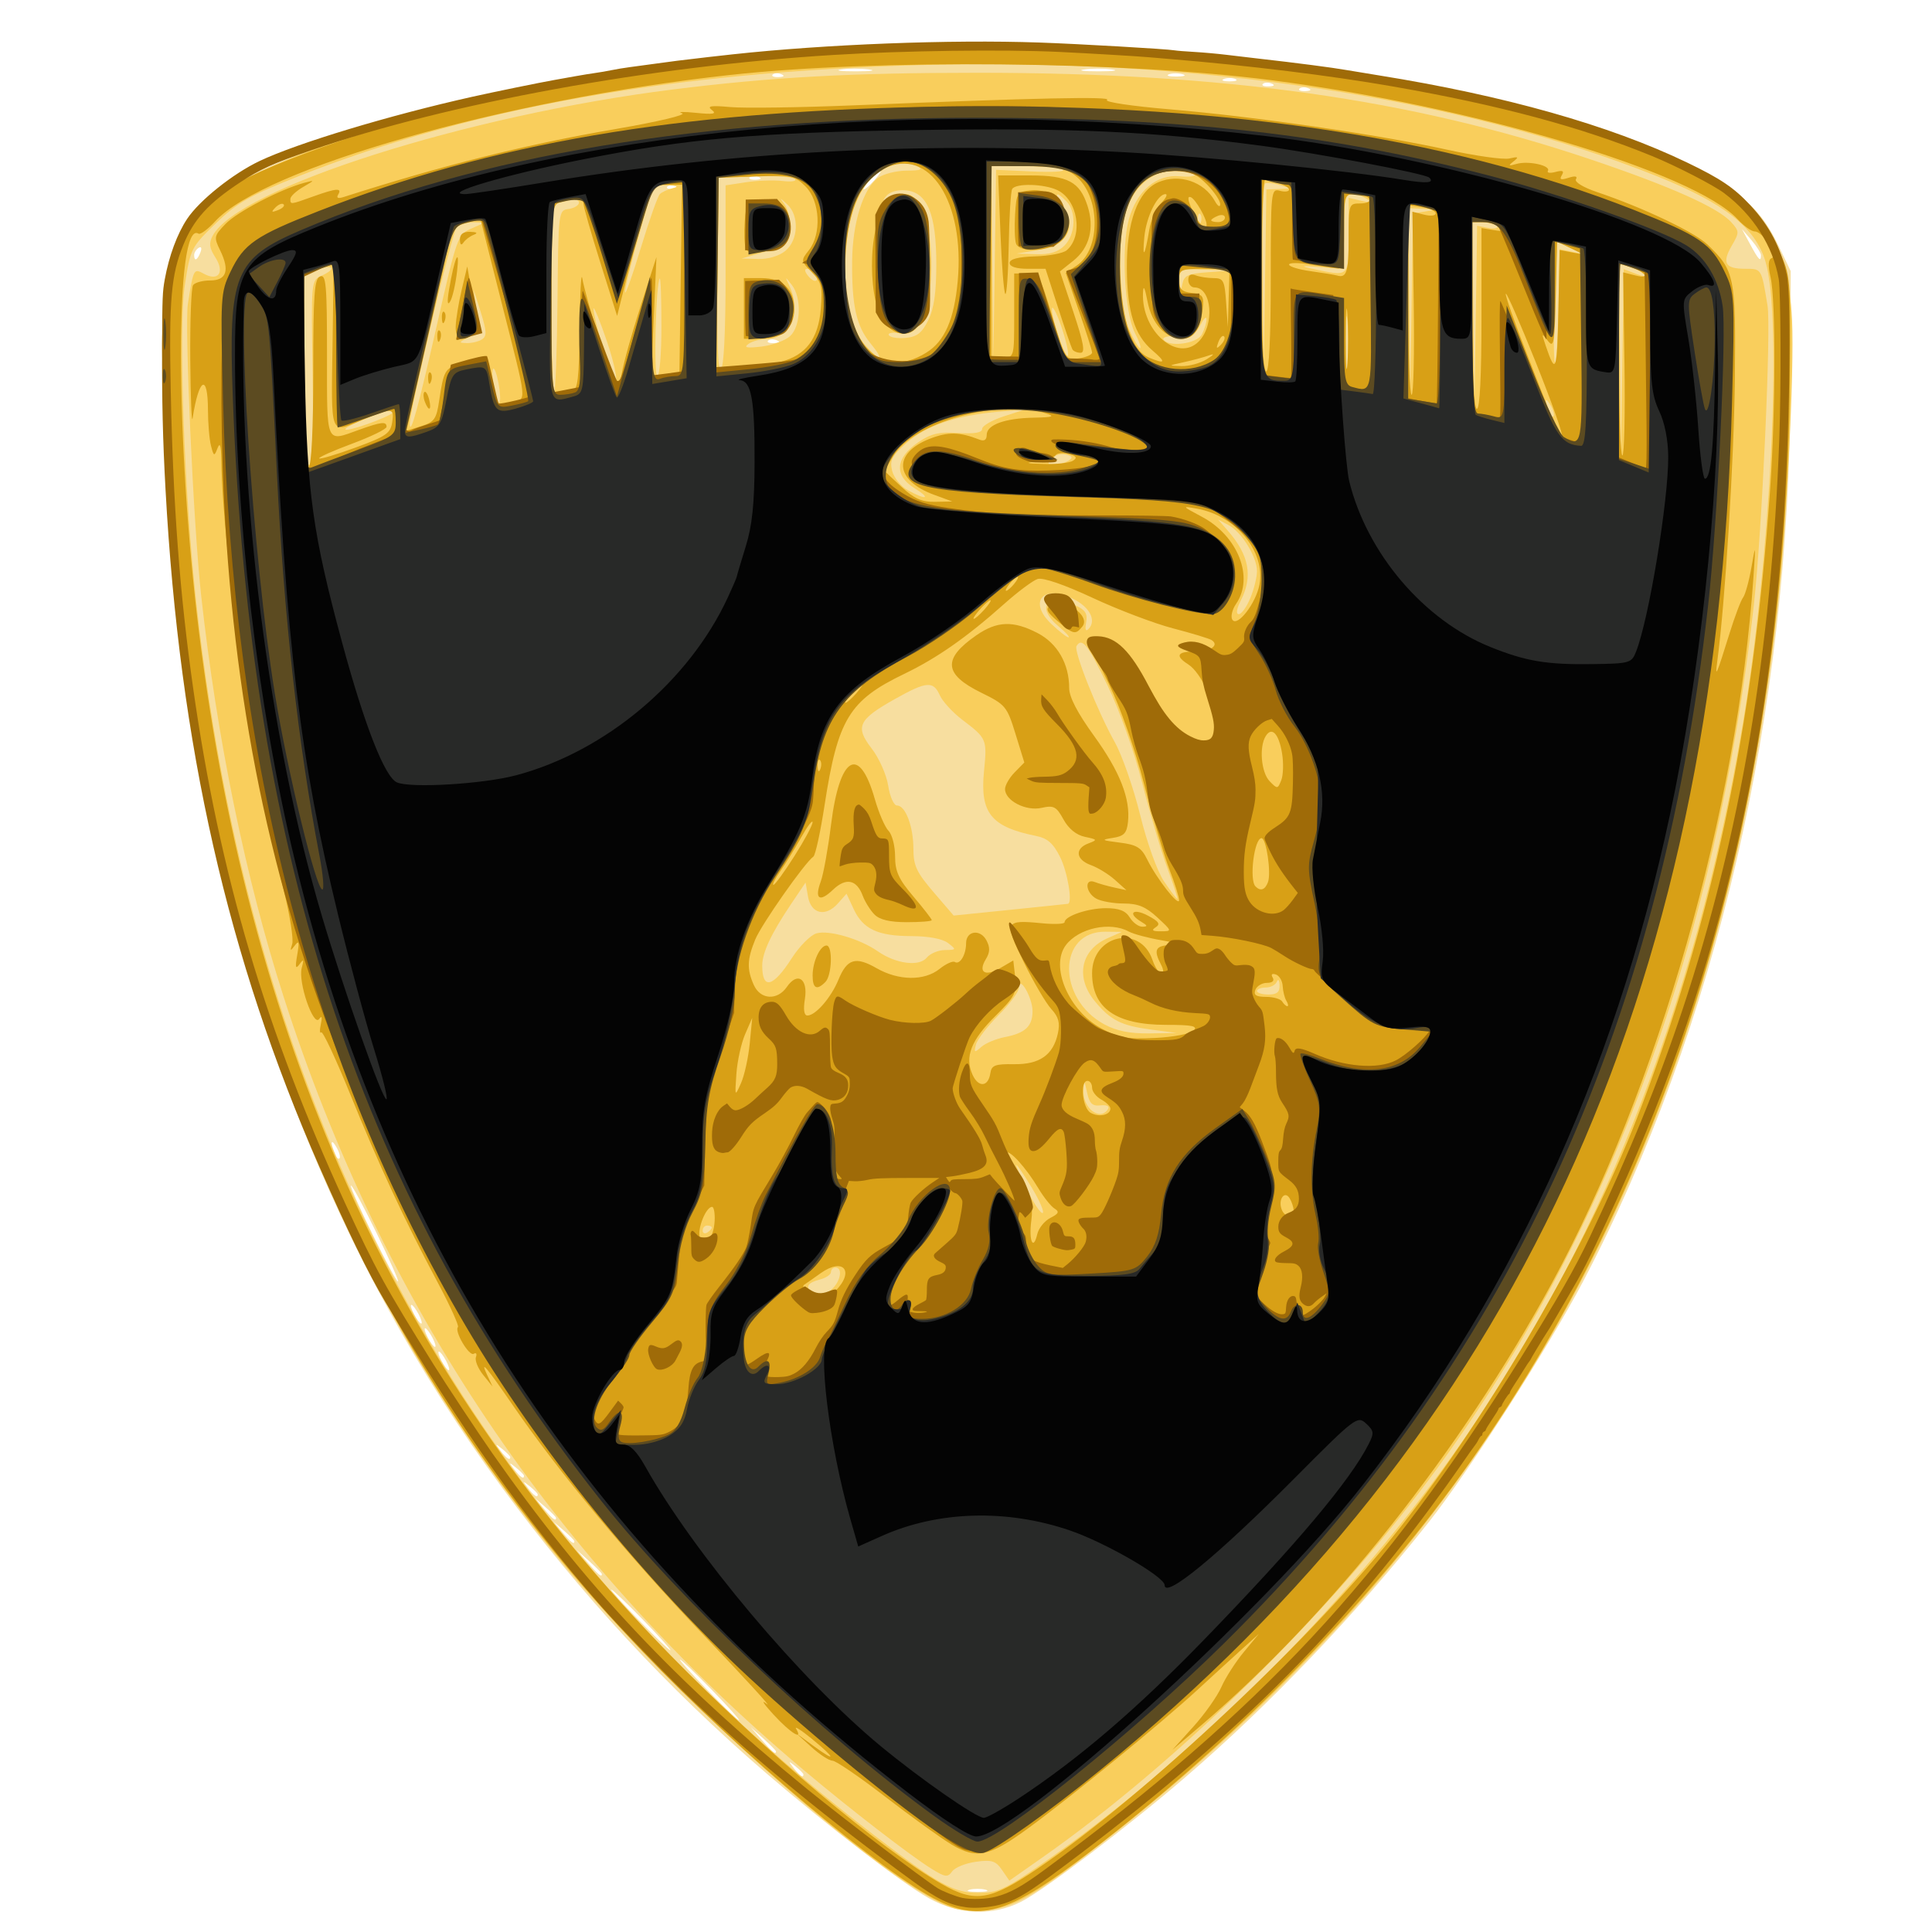 <?xml version="1.0" encoding="utf-8"?>
<!-- Generator: Adobe Illustrator 17.0.0, SVG Export Plug-In . SVG Version: 6.00 Build 0)  -->
<!DOCTYPE svg PUBLIC "-//W3C//DTD SVG 1.1//EN" "http://www.w3.org/Graphics/SVG/1.1/DTD/svg11.dtd">
<svg version="1.1"
	 id="svg2" xmlns:dc="http://purl.org/dc/elements/1.1/" xmlns:rdf="http://www.w3.org/1999/02/22-rdf-syntax-ns#" xmlns:svg="http://www.w3.org/2000/svg" xmlns:cc="http://creativecommons.org/ns#"
	 xmlns="http://www.w3.org/2000/svg" xmlns:xlink="http://www.w3.org/1999/xlink" x="0px" y="0px" width="500px" height="500px"
	 viewBox="-75 -50 500 500" enable-background="new -75 -50 500 500" xml:space="preserve">
<g id="g3854" transform="translate(-2.312,3.854)">
	<path id="path3040" fill="#F7DE9F" d="M167.614,437.36c-6.833-3.838-26.352-18.847-41.853-32.182
		c-25.727-22.133-48.288-46.509-68.473-73.982C13.849,272.07-13.014,203.289-24.76,121.115
		c-5.604-39.209-7.778-93.976-4.216-106.197C-26.72,7.181-21.589-0.023-15.1-4.563C-8.086-9.47,14.316-18.306,34.41-24.092
		c42.582-12.26,89.613-18.133,145.422-18.161c71.147-0.035,129.376,9.461,178.5,29.111C375.871-6.126,382.36-1.095,387.424,9.41
		l3.327,6.902l-0.079,30.196c-0.219,83.914-19.145,165.488-53.661,231.288c-8.798,16.771-29.595,49.21-39.885,62.21
		c-19.04,24.056-41.053,47.138-62.895,65.951c-14.749,12.704-36.575,29.265-42.625,32.343
		C184.169,442.084,175.414,441.741,167.614,437.36L167.614,437.36z M182.376,435.203c-1.141-0.304-3.009-0.304-4.15,0
		c-1.141,0.304-0.208,0.552,2.075,0.552C182.583,435.755,183.517,435.507,182.376,435.203z M135.247,405.384
		c0-0.251-0.934-1.202-2.075-2.114c-1.88-1.502-1.922-1.46-0.448,0.456C134.273,405.738,135.247,406.378,135.247,405.384
		L135.247,405.384z M128.133,399.407c0-0.216-1.467-1.711-3.26-3.322l-3.261-2.928l2.874,3.322
		C127.173,399.583,128.133,400.354,128.133,399.407z M111.534,383.495c-4.201-4.318-7.905-7.851-8.231-7.851
		c-0.326,0,2.844,3.533,7.045,7.851c4.201,4.318,7.905,7.851,8.231,7.851C118.905,391.346,115.735,387.813,111.534,383.495z
		 M93.749,365.377c-4.201-4.318-7.905-7.851-8.231-7.851c-0.326,0,2.844,3.533,7.045,7.851c4.201,4.318,7.905,7.851,8.231,7.851
		C101.121,373.228,97.95,369.695,93.749,365.377z M83.079,353.509c0-0.216-1.467-1.711-3.261-3.322l-3.261-2.928l2.874,3.322
		C82.119,353.686,83.079,354.457,83.079,353.509z M75.965,345.031c0-0.229-1.2-1.452-2.668-2.718l-2.668-2.301l2.259,2.718
		C75.011,345.284,75.965,345.998,75.965,345.031z M71.222,338.992c0-0.229-1.2-1.452-2.668-2.718l-2.668-2.301l2.259,2.718
		C70.268,339.245,71.222,339.958,71.222,338.992L71.222,338.992z M66.48,332.913c0-0.251-0.934-1.202-2.075-2.114
		c-1.88-1.502-1.922-1.46-0.448,0.456C65.506,333.268,66.48,333.908,66.48,332.913z M62.923,328.082
		c0-0.251-0.934-1.202-2.075-2.114c-1.88-1.502-1.922-1.46-0.448,0.456C61.949,328.436,62.923,329.076,62.923,328.082
		L62.923,328.082z M59.366,323.251c0-0.251-0.934-1.202-2.075-2.114c-1.88-1.502-1.922-1.46-0.448,0.456
		C58.392,323.605,59.366,324.245,59.366,323.251L59.366,323.251z M42.767,298.342c-0.698-1.329-1.536-2.416-1.862-2.416
		c-0.326,0-0.022,1.087,0.676,2.416c0.698,1.329,1.536,2.416,1.862,2.416S43.465,299.671,42.767,298.342z M39.21,292.303
		c-0.698-1.329-1.536-2.416-1.862-2.416s-0.022,1.087,0.676,2.416c0.698,1.329,1.536,2.416,1.862,2.416
		C40.212,294.719,39.908,293.632,39.21,292.303z M35.653,286.264c-0.698-1.329-1.536-2.416-1.862-2.416
		c-0.326,0-0.022,1.087,0.676,2.416c0.698,1.329,1.536,2.416,1.862,2.416S36.351,287.592,35.653,286.264z M24.729,265.176
		c-3.392-6.948-6.356-12.44-6.587-12.205c-0.525,0.535,11.392,24.838,12.179,24.838C30.638,277.809,28.121,272.124,24.729,265.176z
		 M14.456,243.174c-1.398-2.449-1.735-1.665-0.591,1.373c0.407,1.079,0.989,1.708,1.294,1.397
		C15.465,245.633,15.149,244.387,14.456,243.174z M128.355,34.209c-0.856-0.349-1.878-0.306-2.272,0.095
		c-0.394,0.401,0.306,0.687,1.556,0.634C129.02,34.881,129.301,34.595,128.355,34.209z M-20.805,11.419
		c0.405-1.075,0.206-1.56-0.466-1.137c-0.645,0.406-1.172,1.249-1.172,1.874C-22.443,13.894-21.593,13.511-20.805,11.419z
		 M383.045,12.219c0-0.591-1.106-2.357-2.458-3.925l-2.458-2.851l2.12,3.925C382.449,13.438,383.045,14.046,383.045,12.219z
		 M102.271-5.65c-0.856-0.349-1.878-0.306-2.272,0.095c-0.394,0.401,0.306,0.687,1.556,0.634
		C102.936-4.978,103.217-5.264,102.271-5.65z M153.624-7.24c1.18-1.329,1.879-2.416,1.553-2.416s-1.559,1.087-2.739,2.416
		s-1.879,2.416-1.553,2.416C151.211-4.825,152.444-5.912,153.624-7.24z M123.613-8.065c-0.856-0.349-1.879-0.306-2.272,0.095
		c-0.394,0.401,0.306,0.687,1.556,0.634C124.278-7.393,124.558-7.68,123.613-8.065z M265.889-31.014
		c-0.856-0.349-1.879-0.306-2.272,0.095c-0.394,0.401,0.306,0.687,1.556,0.634C266.554-30.342,266.835-30.629,265.889-31.014z
		 M256.404-32.222c-0.856-0.349-1.878-0.306-2.272,0.095c-0.394,0.401,0.306,0.687,1.556,0.634
		C257.069-31.55,257.35-31.836,256.404-32.222z M246.993-33.405c-0.815-0.335-2.149-0.335-2.964,0
		c-0.815,0.335-0.148,0.609,1.482,0.609C247.141-32.795,247.808-33.07,246.993-33.405z M129.541-34.638
		c-0.856-0.349-1.878-0.306-2.272,0.095c-0.394,0.401,0.306,0.687,1.556,0.634C130.206-33.966,130.487-34.252,129.541-34.638z
		 M233.336-34.65c-1.154-0.306-2.754-0.286-3.557,0.045c-0.803,0.331,0.141,0.581,2.097,0.557
		C233.832-34.073,234.489-34.343,233.336-34.65z M152.121-35.896c-2.131-0.269-5.332-0.263-7.114,0.012
		c-1.782,0.276-0.038,0.496,3.875,0.489C152.794-35.401,154.252-35.627,152.121-35.896z M214.96-35.896
		c-2.131-0.269-5.332-0.263-7.114,0.012c-1.782,0.276-0.038,0.496,3.875,0.489C215.633-35.401,217.091-35.627,214.96-35.896
		L214.96-35.896z"/>
	<path id="path3038" fill="#F9CE5C" d="M169.159,437.835c-21.23-11.356-70.822-56.298-96.616-87.556
		C6.899,270.729-25.852,174.611-30.298,48.463C-31.4,17.206-29.361,9.105-17.71-1.567C-2.823-15.202,55.8-32.158,107.977-37.921
		c96.897-10.702,189.918-0.655,256.358,27.689c18.57,7.922,25.775,18.469,26.752,39.158c0.641,13.57-1.464,54.143-3.939,75.944
		c-15.248,134.28-70.397,235.923-171.198,315.527c-21.128,16.685-26.158,19.642-34.247,20.135
		C176.255,440.863,173.854,440.347,169.159,437.835z M196.532,428.816c38.344-26.503,77.858-65.734,106.456-105.694
		c37.845-52.881,62.798-115.567,75.252-189.045c7.303-43.089,10.4-105.206,5.991-120.18c-2.596-8.818-10.592-15.133-27.989-22.107
		C305.558-28.526,236.207-38.997,165.48-37.012C101.158-35.206,49.212-25.924,4.655-8.276C-8.082-3.231-11.317-1.39-16.856,3.968
		c-6.384,6.175-6.55,6.507-8.006,16.023c-1.717,11.221-0.123,54.522,3.044,82.682c15.376,136.752,71.569,238.732,175.525,318.547
		c16.299,12.514,20.456,14.816,26.755,14.816C185.379,436.035,187.401,435.127,196.532,428.816z M168.422,429.805
		c-5.523-3.422-21.101-15.453-33.175-25.621C70.715,349.836,26.241,283.685,0.693,204.052
		c-9.827-30.632-17.223-66.645-21.331-103.867c-1.988-18.016-4.331-69.674-3.421-75.417c1.446-9.118,1.495-9.21,4.144-7.766
		c3.765,2.053,5.447-0.378,2.949-4.263c-1.538-2.392-1.699-3.648-0.707-5.535c6.491-12.356,65.895-31.255,119.13-37.902
		c25.721-3.211,45.918-4.316,78.969-4.319c63.849-0.006,112.011,6.782,158.158,22.291c20.856,7.009,33.43,12.615,36.797,16.404
		c2.097,2.361,2.102,2.619,0.117,6.043c-2.596,4.477-1.726,5.988,3.445,5.988c4.299,0,4.216-0.135,5.797,9.483
		c0.975,5.93-1.421,58.54-3.527,77.481c-9.711,87.298-36.938,161.673-81.661,223.07c-26.35,36.174-66.829,76.111-102.524,101.152
		l-8.493,5.958l-1.907-2.773c-1.62-2.356-2.635-2.674-6.743-2.112c-2.66,0.363-5.427,1.484-6.148,2.489
		C172.582,432.065,171.943,431.987,168.422,429.805L168.422,429.805z M142.869,279.534c2.086-2.126,2.495-5.349,0.677-5.349
		c-0.652,0-1.186,0.533-1.186,1.185s-1.334,1.526-2.964,1.943c-2.968,0.759-3.655,1.806-2.174,3.314
		C138.555,281.984,140.912,281.528,142.869,279.534z M111.534,263.848c0-0.293-0.534-0.533-1.186-0.533s-1.186,0.576-1.186,1.279
		s0.534,0.943,1.186,0.533S111.534,264.141,111.534,263.848z M194.388,253.606c-1.991-3.296-3.809-5.993-4.04-5.993
		s1.015,2.906,2.769,6.457s3.572,6.248,4.04,5.993C197.625,259.807,196.378,256.902,194.388,253.606z M214.091,233.121
		c0.421-0.694-0.412-1.079-1.961-0.906c-2.126,0.237-2.859-0.462-3.485-3.323c-0.74-3.381-0.802-3.417-0.933-0.544
		C207.499,233.008,212.08,236.436,214.091,233.121L214.091,233.121z M187.302,214.556c5.336-1.027,7.227-2.785,7.227-6.719
		c0-3.533-3.45-9.485-3.519-6.072c-0.021,1.024-2.394,4.218-5.274,7.097s-5.51,6.304-5.846,7.61
		c-0.546,2.127-0.402,2.191,1.383,0.617C182.368,216.124,185.082,214.984,187.302,214.556L187.302,214.556z M225.326,212.616
		c-7.854-1.033-10.579-2.397-14.663-7.342c-5.084-6.156-3.684-13.229,3.226-16.291l3.76-1.666l-4.223-0.047
		c-12.433-0.139-12.633,17.356-0.274,24.001c3.151,1.694,6.625,2.386,11.61,2.312l7.114-0.105L225.326,212.616L225.326,212.616z
		 M258.459,201.111c-0.052-1.329-0.363-1.736-0.692-0.906c-0.329,0.83-1.621,1.51-2.87,1.51s-2.272,0.408-2.272,0.906
		s1.334,0.906,2.964,0.906C257.794,203.527,258.529,202.908,258.459,201.111L258.459,201.111z M132.234,194.112
		c1.983-3.093,4.854-5.98,6.379-6.415c3.243-0.925,11.248,1.42,15.889,4.655c4.662,3.25,10.708,4.028,12.661,1.631
		c0.865-1.061,2.974-1.947,4.688-1.968c2.995-0.037,3.027-0.107,0.814-1.812c-1.428-1.1-5.029-1.78-9.485-1.791
		c-8.72-0.022-12.527-1.81-14.949-7.022l-1.837-3.953l-2.248,2.53c-3.186,3.587-6.953,2.707-7.728-1.804l-0.622-3.624l-3.665,5.435
		c-5.193,7.7-7.555,12.718-7.555,16.044C124.576,202.402,127.363,201.708,132.234,194.112L132.234,194.112z M203.717,180.045
		c1.213-0.29-0.141-8.287-2.048-12.095c-1.787-3.568-3.267-4.867-6.225-5.463c-11.663-2.349-14.544-5.939-13.47-16.782
		c0.818-8.257,0.737-8.45-5.608-13.269c-2.49-1.892-5.11-4.742-5.822-6.334c-1.695-3.791-3.404-3.656-11.557,0.91
		c-9.563,5.356-10.445,7.212-6.097,12.836c1.931,2.497,3.836,6.779,4.284,9.63c0.451,2.867,1.462,5.133,2.291,5.133
		c2.189,0,4.236,5.436,4.236,11.25c0,4.297,0.818,6.049,5.21,11.164l5.21,6.067l14.649-1.488
		C196.829,180.785,203.554,180.084,203.717,180.045L203.717,180.045z M229.441,170.858c-1.607-4.349-4.538-14.269-6.514-22.043
		c-2.087-8.214-5.854-18.815-8.993-25.307c-5.125-10.6-6.613-12.485-8.021-10.163c-0.782,1.289,5.435,16.902,9.909,24.885
		c1.884,3.362,4.833,11.82,6.554,18.795c1.801,7.302,4.423,14.604,6.179,17.212c1.678,2.491,3.221,4.529,3.43,4.529
		C232.192,178.766,231.048,175.208,229.441,170.858z M201.346,108.321c-6.146-5.126-3.023-8.895,4.484-5.411
		c2.395,1.112,2.989,2.108,2.574,4.319c-0.348,1.856-0.132,2.459,0.61,1.703c2.128-2.167,0.365-5.64-3.955-7.792
		c-7.769-3.87-11.755,0.686-5.669,6.478c2.028,1.93,4.032,3.49,4.452,3.466C204.263,111.06,203.139,109.817,201.346,108.321z
		 M250.907,100.9c0.945-2.304,1.716-5.429,1.714-6.945c-0.006-3.693-3.965-10.11-7.342-11.902l-2.731-1.449l2.52,2.882
		c5.52,6.313,6.547,11.797,3.378,18.039c-1.121,2.209-1.324,3.564-0.532,3.564C248.614,105.089,249.962,103.204,250.907,100.9z
		 M163.922,72.443c-5.253-3.262-4.883-7.782,0.965-11.793c3.325-2.281,5.387-2.769,10.376-2.455
		c4.244,0.267,6.226-0.067,6.225-1.048c-0.001-0.792,2.533-2.258,5.63-3.259l5.632-1.819l-7.114,0.634
		c-10.893,0.97-18.624,3.594-23.659,8.028c-3.864,3.403-4.452,4.531-3.782,7.254c0.437,1.773,2.255,4.031,4.04,5.018
		C167.099,75.691,168.438,75.247,163.922,72.443L163.922,72.443z M8.215,42.583c-0.394-23.721-0.381-23.861,2.257-25.047
		c3.945-1.773,3.213-3.108-0.903-1.646l-3.557,1.263v24.642c0,17.063,0.4,24.642,1.3,24.642C8.224,66.438,8.493,59.32,8.215,42.583z
		 M203.818,65.379c1.227-0.793,1.087-1.154-0.628-1.611c-1.216-0.324-2.882,0.144-3.704,1.04c-1.217,1.327-1.1,1.626,0.628,1.611
		C201.281,66.409,202.947,65.941,203.818,65.379z M350.761,17.032c1.819,0.7,2.717,0.742,2.05,0.096
		c-0.652-0.631-2.386-1.518-3.853-1.969l-2.668-0.821l0.27,25.144l0.27,25.144l0.347-24.419l0.347-24.419L350.761,17.032
		L350.761,17.032z M29.132,52.855c0.776-0.775,0.162-0.878-1.778-0.299c-4.636,1.383-10.671,4.034-10.671,4.687
		C16.683,58.129,27.761,54.224,29.132,52.855z M40.506,29.726c5.046-22.248,5.266-22.862,8.757-24.411l3.581-1.59L49.73,3.678
		c-1.713-0.026-3.65,0.632-4.303,1.463c-1.18,1.5-12.214,47.891-12.07,50.746C33.516,59.045,35.518,51.719,40.506,29.726z
		 M328.65,51.128c-1.398-2.449-1.735-1.665-0.591,1.373c0.407,1.079,0.989,1.708,1.294,1.397
		C329.659,53.587,329.342,52.341,328.65,51.128z M312.489,5.132c1.597,0.311,2.621,0.1,2.276-0.468
		c-0.345-0.568-1.929-1.033-3.521-1.033h-2.894l0.27,24.459l0.27,24.459l0.348-23.991l0.348-23.991
		C309.586,4.566,312.489,5.132,312.489,5.132z M56.336,45.368c-0.446-2.424-1.078-4.135-1.404-3.803s-0.228,2.587,0.219,5.011
		c0.446,2.424,1.078,4.135,1.404,3.803C56.881,50.047,56.782,47.792,56.336,45.368z M71.592,23.988
		C71.814,0.743,71.83,0.609,74.483,0.225c1.467-0.212,2.668-0.955,2.668-1.651c0-0.722-1.145-0.952-2.668-0.536
		c-1.467,0.401-3.068,0.736-3.557,0.745c-0.489,0.009-0.889,11.249-0.889,24.978s0.3,24.656,0.666,24.283
		C71.069,47.671,71.47,36.846,71.592,23.988z M296.222,0.869c2.981-0.461,2.933-0.515-0.618-0.682l-3.853-0.181l0.27,24.459
		l0.27,24.459l0.348-23.777l0.348-23.777L296.222,0.869L296.222,0.869z M84.378,34.473c-1.667-4.921-3.218-8.758-3.446-8.526
		c-0.228,0.232,0.815,4.789,2.317,10.126c1.502,5.337,3.052,9.174,3.446,8.526C87.088,43.951,86.045,39.394,84.378,34.473z
		 M276.023,29.297c-0.244-3.155-0.444-0.574-0.444,5.737s0.2,8.893,0.444,5.737C276.268,37.616,276.268,32.452,276.023,29.297z
		 M98.492,30.605c0-7.086-0.195-12.657-0.434-12.38c-1.017,1.179-1.626,25.264-0.64,25.264
		C98.009,43.489,98.492,37.691,98.492,30.605z M115.091,17.523V-5.884l5.317-0.812c2.924-0.447,7.192-0.589,9.484-0.317
		c2.292,0.273,3.717,0.037,3.166-0.524c-0.55-0.561-5.218-0.859-10.373-0.663l-9.373,0.356l-0.321,25.149
		c-0.215,16.875,0.077,24.899,0.889,24.387C114.636,41.217,115.091,32.139,115.091,17.523L115.091,17.523z M258.282-4.945
		l3.235-0.12l-2.964-0.897c-1.63-0.493-3.364-0.679-3.853-0.412c-0.489,0.267-0.768,11.459-0.619,24.872l0.27,24.387l0.348-23.855
		l0.348-23.855C255.046-4.825,258.282-4.945,258.282-4.945z M334.174,11.31c3.15,0.66,3.143,0.638-0.333-0.972l-3.557-1.647
		l-0.593,14.681c-0.326,8.075-0.326,15.497,0,16.493c0.326,0.996,0.743-5.173,0.926-13.71l0.333-15.522
		C330.949,10.634,334.174,11.31,334.174,11.31z M152.591,34.998c-3.663-4.434-4.866-9.851-4.745-21.365
		c0.104-9.876,2.879-18.729,6.733-21.48c1.395-0.995,4.685-1.826,7.311-1.846c3.941-0.03,4.398-0.26,2.614-1.317
		c-2.97-1.76-7.867-0.305-11.798,3.505c-8.356,8.098-9.2,34.514-1.377,43.113C155.236,39.902,156.24,39.416,152.591,34.998z
		 M194.447-9.477c5.144,0.238,8.734,0.032,7.978-0.459c-0.756-0.49-5.243-0.9-9.971-0.91l-8.596-0.018l0.27,25.063l0.27,25.063
		l0.347-24.585l0.347-24.585L194.447-9.477L194.447-9.477z M202.235,31.411c-1.111-3.408-2.287-5.924-2.613-5.592
		c-0.326,0.332,0.316,3.392,1.427,6.8s2.287,5.924,2.613,5.592S203.346,34.818,202.235,31.411z M131.782,33.137
		c2.807-2.588,3.048-9.95,0.435-13.272c-1.781-2.265-1.801-2.255-0.593,0.294c3.105,6.548,0.121,13.651-5.75,13.686
		c-1.692,0.01-3.877,0.597-4.855,1.304c-1.329,0.961-0.481,1.134,3.353,0.688C127.194,35.508,130.528,34.293,131.782,33.137
		L131.782,33.137z M221.027,32.316c-2.663-5.182-3.578-22.094-1.587-29.339c2.035-7.403,7.176-11.787,13.144-11.207
		c2.435,0.237,4.175,0.013,3.865-0.498c-0.31-0.51-2.707-0.928-5.327-0.928c-5.858,0-10.84,4.516-12.762,11.57
		c-2.139,7.848-1.591,23.301,1.035,29.195c1.258,2.823,2.594,5.133,2.969,5.133C222.738,36.242,222.137,34.475,221.027,32.316
		L221.027,32.316z M52.042,33.984c1.289-0.833,1.241-2.065-0.273-6.927l-1.842-5.914l0.67,5.507
		c0.599,4.917,0.374,5.652-2.098,6.863c-2.514,1.232-2.551,1.362-0.397,1.42C49.407,34.969,51.179,34.541,52.042,33.984z
		 M238.355,32.698c0.675-1.285,1.219-3.051,1.21-3.925c-0.01-0.874-0.705-0.23-1.545,1.43c-1.234,2.439-2.364,2.994-5.879,2.885
		c-2.394-0.074-4.068,0.333-3.72,0.906C229.692,36.089,237.08,35.125,238.355,32.698z M167.554,28.995
		c1.486-3.029,2.073-7.137,2.073-14.494c0-12.908-2.302-18.538-7.804-19.085c-2.175-0.216-4.253,0.367-5.126,1.438
		c-1.286,1.578-1.003,1.624,2.279,0.364c3.38-1.297,3.963-1.167,5.95,1.331c4.297,5.402,4.644,24.86,0.558,31.214
		c-1.552,2.413-2.742,2.986-5.381,2.591c-1.864-0.279-3.1-0.031-2.747,0.551s2.325,0.891,4.384,0.687
		C164.66,33.303,165.935,32.296,167.554,28.995z M98.084-3.627c0.55-0.529,2.068-1.224,3.372-1.544
		c1.595-0.391,1.16-0.627-1.328-0.721l-3.7-0.14L92.711,6.952c-2.045,7.141-3.684,13.8-3.644,14.796
		c0.04,0.996,1.861-4.089,4.045-11.3C95.296,3.236,97.534-3.098,98.084-3.627z M239.954,16.597l6.15-0.441l-6.817-0.223
		c-6.735-0.221-6.815-0.183-6.656,3.098c0.134,2.756,0.248,2.869,0.667,0.664C233.728,17.439,234.733,16.971,239.954,16.597z
		 M138.26,16.997c-0.43-0.709-1.349-1.288-2.042-1.288c-0.786,0-0.696,0.693,0.239,1.841C138.082,19.546,139.536,19.1,138.26,16.997
		z M276.338,7.123v-9.794l3.26,0.772c2.419,0.572,2.802,0.455,1.482-0.454c-0.978-0.674-2.712-1.234-3.853-1.245
		c-1.805-0.016-2.075,1.24-2.075,9.655v9.673l-6.225-0.475c-4.845-0.37-5.305-0.276-2.075,0.422
		C276.618,17.787,276.338,18.04,276.338,7.123L276.338,7.123z M130.57,11.066c3.375-2.784,3.634-9.096,0.493-12.022
		c-2.024-1.885-2.083-1.887-0.71-0.021c1.932,2.625,1.266,9.528-1.035,10.726c-0.978,0.509-3.646,1.46-5.928,2.112l-4.15,1.186
		l4.315,0.123C126.136,13.243,128.956,12.398,130.57,11.066L130.57,11.066z M202.828,9.67c2.836-2.889,3.098-8.75,0.508-11.388
		c-2.694-2.745-3.311-2.33-1.168,0.786c4.123,5.996,1.529,10.497-6.853,11.893l-4.936,0.822l5.039,0.151
		C199.017,12.042,201.134,11.395,202.828,9.67L202.828,9.67z M237.928,1.542c-0.394-0.401-0.674,0.312-0.623,1.585
		c0.057,1.407,0.338,1.693,0.716,0.73C238.364,2.985,238.322,1.943,237.928,1.542L237.928,1.542z"/>
	<path id="path3036" fill="#D8A016" d="M170.214,438.094c-14.26-6.928-51.585-38.364-76.477-64.41
		C25.816,302.615-12.082,218.55-25.99,108.108c-1.848-14.676-4.731-58.835-4.742-72.645C-30.751,13.076-23.747-0.58-8.455-7.972
		C7.921-15.887,40.769-26.19,65.887-31.289c43.881-8.908,105.309-12.856,151.762-9.752c52.045,3.477,91.219,10.792,128.961,24.082
		c26.964,9.495,35.047,14.977,41.044,27.837c3.074,6.592,3.096,6.847,2.877,33.215c-0.9,108.34-29.028,203.907-82.39,279.926
		c-25.078,35.725-60.622,72.198-98.912,101.497C188.77,441.17,181.421,443.539,170.214,438.094L170.214,438.094z M196.004,429.611
		c27.947-19.005,71.939-60.431,93.868-88.39c23.519-29.987,48.531-73.266,61.079-105.686
		c19.291-49.841,30.108-100.853,34.45-162.454c1.45-20.573,1.514-49.109,0.124-55.204c-0.698-3.061-0.603-4.617,0.3-4.923
		c1.738-0.59-2.266-6.907-4.379-6.907c-0.849,0-2.838-1.413-4.419-3.139c-11.154-12.182-68.542-29.29-120.845-36.027
		c-38.008-4.895-101.947-5.507-139.905-1.339C57.908-28.049-4.345-10.356-16.993,3.419c-1.893,2.062-3.833,3.502-4.312,3.201
		c-6.129-3.859-6.056,53.56,0.133,103.3c13.59,109.233,52.561,193.762,121.987,264.593c24.481,24.977,54.254,50.077,70.264,59.239
		C179.676,438.671,183.653,438.01,196.004,429.611L196.004,429.611z M173.618,423.537c-2.698-1.599-10.392-7.141-17.099-12.315
		c-6.707-5.174-12.896-9.408-13.754-9.408c-0.858,0-3.301-1.579-5.428-3.509l-3.868-3.509l4.446,3.25
		c5.979,4.37,5.653,3.148-0.504-1.893c-2.723-2.229-4.559-3.407-4.08-2.618c1.975,3.255-1.476,1.09-5.846-3.668
		c-2.578-2.806-3.353-4.034-1.723-2.727c1.63,1.306-5.855-6.86-16.635-18.148c-19.003-19.9-37.174-41.795-49.108-59.174
		c-6.8-9.903-8.595-12.023-6.646-7.851l1.41,3.02l-2.43-3.02c-1.336-1.661-2.179-3.727-1.872-4.592
		c0.307-0.865,0.053-1.255-0.563-0.866c-1.186,0.747-5.107-5.884-4.092-6.918c0.326-0.332-2.033-5.529-5.243-11.548
		c-8.511-15.958-15.07-30.076-22.691-48.847c-3.709-9.134-7.062-16.282-7.452-15.884s-0.432-0.554-0.094-2.115
		c0.402-1.853,0.249-2.316-0.442-1.335c-1.5,2.13-5.502-9.616-4.505-13.219c0.62-2.24,0.511-2.427-0.566-0.965
		c-1.039,1.41-1.172,0.875-0.599-2.416c0.582-3.341,0.45-3.848-0.633-2.416c-1.161,1.536-1.263,1.476-0.667-0.395
		c0.386-1.213-0.6-7.464-2.191-13.89c-7.713-31.15-15.755-86.582-16.152-111.33c-0.061-3.808-0.358-4.732-0.99-3.084
		c-0.836,2.177-0.96,2.133-1.679-0.604c-0.427-1.625-0.783-5.808-0.792-9.296c-0.025-9.612-2.347-8.375-3.969,2.114
		c-0.257,1.661-0.531-5.133-0.61-15.098c-0.079-9.965,0.249-18.661,0.728-19.325c0.479-0.664,2.464-1.208,4.412-1.208
		c4.266,0,5.132-2.61,2.589-7.803c-1.661-3.391-1.589-3.743,1.395-6.828C-11.295,0.965-0.124-4.871,6.012-6.528
		c2.864-0.773,2.854-0.736-0.296,1.094c-1.793,1.042-3.26,2.421-3.26,3.064c0,1.497-0.033,1.5,5.928-0.642
		c6.007-2.159,7.533-2.271,6.443-0.475c-0.529,0.872-0.039,1.09,1.412,0.625c25.518-8.18,47.367-13.643,70.397-17.6
		c10.907-1.874,18.514-3.679,17.192-4.078c-1.304-0.394,0.296-0.445,3.557-0.113c4.529,0.461,5.508,0.287,4.15-0.741
		c-1.354-1.024-0.222-1.203,4.743-0.752c3.587,0.326,17.992,0.125,32.012-0.446c47.271-1.927,66.996-2.348,65.52-1.397
		c-0.808,0.52,6.449,1.609,16.125,2.42c21.497,1.802,54.252,6.567,71.979,10.472c7.244,1.596,14.457,2.61,16.029,2.255
		c2.336-0.528,2.533-0.392,1.079,0.746c-1.466,1.147-1.327,1.263,0.788,0.66c3.067-0.874,8.926,0.427,8.094,1.798
		c-0.322,0.531,0.565,0.66,1.972,0.285c1.863-0.496,2.306-0.266,1.632,0.846c-0.69,1.138-0.246,1.307,1.742,0.665
		c1.707-0.552,2.398-0.417,1.918,0.374c-0.431,0.71,1.905,2.131,5.483,3.336c11.837,3.985,25.215,10.342,28.57,13.578
		c7.041,6.789,7.327,8.204,7.064,34.968c-0.204,20.76-2.502,57.661-4.53,72.755c-0.638,4.747-0.278,3.934,3.205-7.247
		c1.345-4.318,2.906-8.44,3.469-9.16c0.563-0.72,1.536-4.253,2.164-7.851c1.082-6.206,1.108-6.077,0.517,2.517
		c-4.148,60.292-24.632,132.076-52.154,182.767c-23.419,43.134-57.262,85.837-90.574,114.285l-7.69,6.567l5.394-5.963
		c2.967-3.28,6.263-7.938,7.325-10.352c1.062-2.414,3.677-6.49,5.81-9.059l3.879-4.67l-4.09,3.689
		c-2.249,2.029-7.558,6.886-11.797,10.794c-9.267,8.544-33.279,28.162-44.079,36.013
		C183.297,426.646,180.011,427.327,173.618,423.537L173.618,423.537z M143.546,280.225c5.029-5.124,2.003-8.751-3.828-4.589
		c-2.133,1.523-4.088,2.893-4.344,3.046c-0.962,0.573,2.602,3.959,4.167,3.959C140.44,282.64,142.242,281.553,143.546,280.225z
		 M112.265,262.066c0.097-1.97-0.204-3.583-0.67-3.583c-1.61,0-3.931,5.884-3.144,7.971
		C109.588,269.474,112.039,266.654,112.265,262.066z M199.147,261.34c2.174-1.104,2.394-1.603,1.069-2.425
		c-0.917-0.569-2.804-2.937-4.192-5.262c-3.132-5.245-7.454-10.035-8.288-9.185c-0.344,0.351,1.111,3.395,3.234,6.766
		c3.185,5.056,3.751,6.952,3.239,10.84c-0.685,5.206,0.522,7.9,1.551,3.46C196.117,263.992,197.641,262.105,199.147,261.34
		L199.147,261.34z M262.092,259.389c-0.01-0.83-0.477-2.247-1.037-3.149c-1.303-2.094-3.018,0.336-2.051,2.904
		C259.812,261.292,262.117,261.474,262.092,259.389z M214.684,233.032c0-0.57-1.067-1.618-2.371-2.329
		c-1.304-0.711-2.371-2.089-2.371-3.062c0-0.973-0.534-1.769-1.186-1.769c-2.031,0-1.335,7.042,0.818,8.269
		C211.726,235.368,214.684,234.726,214.684,233.032L214.684,233.032z M121.342,216.209l0.646-6.643l-1.836,4.227
		c-1.01,2.325-2.028,6.945-2.262,10.267c-0.419,5.944-0.4,5.982,1.19,2.416C119.968,224.483,120.986,219.863,121.342,216.209z
		 M183.616,223.879c0.298-2.04,1.23-2.395,6.098-2.321c6.65,0.101,10.172-2.371,11.383-7.988c0.588-2.728,0.173-4.251-1.719-6.302
		c-1.372-1.488-4.561-6.921-7.087-12.073c-5.2-10.607-4.993-11.056,4.659-10.111c3.233,0.316,5.878,0.199,5.878-0.261
		c0-1.585,6.05-3.64,10.716-3.64c3.393,0,5.083,0.663,6.158,2.416c0.814,1.329,2.286,2.399,3.271,2.379
		c1.419-0.029,1.36-0.292-0.285-1.268c-3.689-2.189-2.197-3.653,1.655-1.624c2.875,1.515,3.35,2.209,2.075,3.032
		c-1.212,0.782-0.861,1.063,1.309,1.05c2.96-0.017,2.959-0.021-0.908-3.605c-2.956-2.739-5.008-3.588-8.674-3.588
		c-2.641,0-5.834-0.563-7.095-1.25c-2.813-1.533-3.175-5.392-0.405-4.309c1.039,0.406,3.306,1.046,5.039,1.421l3.15,0.683
		l-2.964-2.655c-1.63-1.46-4.431-3.182-6.225-3.826c-3.91-1.404-4.254-4.261-0.675-5.61c2.436-0.918,2.385-1.017-0.889-1.709
		c-2.23-0.471-4.218-2.09-5.549-4.518c-1.827-3.334-2.503-3.688-5.68-2.977c-4.05,0.906-9.438-1.874-9.438-4.87
		c0-0.981,1.123-2.928,2.496-4.327l2.496-2.543l-2.289-7.422c-2.192-7.105-2.569-7.559-8.852-10.642
		c-9.735-4.776-10.071-8.77-1.253-14.874c5.335-3.693,9.519-3.84,15.838-0.556c5.129,2.666,8.163,7.95,8.163,14.218
		c0,2.336,2.138,6.449,6.443,12.395c6.681,9.227,9.449,16.275,8.772,22.332c-0.321,2.872-1.054,3.625-3.951,4.064
		c-3.127,0.474-2.912,0.62,1.778,1.208c4.461,0.559,5.633,1.275,7.152,4.37c2.439,4.969,8.232,12.368,8.248,10.536
		c0.007-0.806-1.099-4.339-2.459-7.851c-1.36-3.512-4.312-13.452-6.561-22.088c-2.363-9.074-6.199-20.007-9.088-25.9
		c-2.749-5.609-5.177-10.637-5.394-11.172c-0.217-0.536,0.698-0.974,2.034-0.974c3.93,0,10.606,6.981,15.675,16.389
		c4.986,9.254,9.001,12.993,13.287,12.372c2.238-0.325,2.568-1.07,2.385-5.391c-0.246-5.8-4.12-14.256-7.522-16.42
		c-3.454-2.197-2.865-3.325,1.736-3.325c4.094,0,6.44-1.621,4.298-2.97c-0.63-0.397-5.113-1.755-9.961-3.018
		c-4.848-1.263-14.213-4.817-20.81-7.898c-7.281-3.4-12.868-5.319-14.218-4.882c-1.223,0.395-5.103,3.285-8.622,6.422
		c-9.722,8.664-17.407,14.046-25.906,18.14c-14.26,6.87-17.192,11.705-20.622,34.005c-1.068,6.942-2.37,12.921-2.893,13.286
		c-2.227,1.552-13.444,17.548-15.048,21.457c-2.108,5.139-2.189,7.7-0.372,11.762c1.715,3.834,6.091,4.091,8.559,0.502
		c2.743-3.99,5.504-2.147,4.666,3.115c-0.445,2.797-0.217,4.291,0.657,4.291c2.1,0,6.123-4.633,8.003-9.217
		c2.25-5.487,4.436-6.155,9.898-3.028c5.695,3.261,12.36,3.336,16.293,0.183c1.647-1.32,3.428-2.126,3.958-1.792
		c1.291,0.813,2.907-1.879,2.907-4.845c0-3.258,3.686-3.766,5.282-0.727c0.956,1.821,0.912,3.082-0.172,4.849
		c-2.097,3.421-0.187,4.595,3.742,2.297l3.365-1.967l0.503,4.386c0.451,3.936-0.079,4.964-5.164,10.009
		c-6.261,6.212-7.958,10.557-5.911,15.133C180.519,227.681,183.091,227.478,183.616,223.879L183.616,223.879z M137.618,198.616
		c0-3.589,1.937-7.772,3.599-7.772c1.642,0,1.414,7.697-0.279,9.421C138.714,202.532,137.618,201.987,137.618,198.616z
		 M153.609,182.806c-1.079-1.1-2.443-3.288-3.031-4.862c-1.561-4.183-4.337-4.74-7.681-1.54c-3.502,3.352-4.86,2.44-3.17-2.128
		c0.684-1.848,1.881-8.475,2.661-14.725c2.226-17.847,7.281-20.789,11.331-6.595c1.018,3.566,2.613,7.261,3.545,8.211
		c0.932,0.949,1.695,3.906,1.695,6.57c0,3.916,0.909,5.914,4.743,10.426c2.608,3.07,4.743,5.821,4.743,6.113
		c0,0.292-2.896,0.53-6.436,0.53C157.6,184.806,154.954,184.176,153.609,182.806L153.609,182.806z M201.05,106.923
		c-2.856-2.397-3.228-3.207-1.886-4.11c3.283-2.21,10.578,2.63,8.258,5.478C205.637,110.482,205.171,110.382,201.05,106.923z
		 M236.225,212.866c1.157-1.179-0.324-1.488-7.135-1.488c-12.966,0-19.148-4.316-19.148-13.368c0-9.96,12.454-12.708,15.623-3.448
		c0.664,1.941,1.708,3.53,2.319,3.53c0.651,0,0.603-0.967-0.116-2.336c-2.005-3.817-1.441-4.903,2.626-5.052
		c2.882-0.106,2.264-0.411-2.453-1.21c-3.468-0.588-7.302-1.611-8.518-2.274c-4.841-2.639-12.94-0.885-16.261,3.521
		c-4.163,5.523,0.689,16.945,9.151,21.545c4.518,2.455,6.647,2.836,13.893,2.485C230.913,214.541,235.421,213.685,236.225,212.866
		L236.225,212.866z M260.232,205.175c-0.458-0.755-0.889-2.476-0.959-3.825c-0.07-1.349-0.868-2.705-1.774-3.012
		c-1-0.339-1.322-0.022-0.819,0.806c0.507,0.836-0.068,1.365-1.487,1.365c-1.273,0-2.622,0.815-2.997,1.812
		c-0.51,1.355,0.188,1.812,2.767,1.812c1.897,0,3.779,0.544,4.182,1.208c0.403,0.664,1,1.208,1.326,1.208
		C260.797,206.547,260.69,205.929,260.232,205.175L260.232,205.175z M255.461,174.443c0.886-2.353-0.433-11.378-1.664-11.378
		c-1.885,0-3.239,10.778-1.568,12.481C253.527,176.868,254.698,176.468,255.461,174.443L255.461,174.443z M132.901,167.709
		c2.594-4.089,4.71-8.029,4.702-8.757c-0.009-0.727-1.332,1.026-2.943,3.896c-1.611,2.87-4.041,6.811-5.402,8.757
		c-1.36,1.946-2.159,3.539-1.774,3.539C127.87,175.143,130.307,171.798,132.901,167.709L132.901,167.709z M259.102,141.061
		c-0.84-5.067-2.644-6.956-4.221-4.421c-1.75,2.814-1.184,9.399,1.004,11.674c1.991,2.071,2.113,2.06,3.024-0.269
		C259.431,146.709,259.518,143.566,259.102,141.061z M139.52,142.858c-0.394-0.401-0.674,0.312-0.623,1.585
		c0.057,1.407,0.338,1.693,0.716,0.73C139.956,144.302,139.914,143.26,139.52,142.858L139.52,142.858z M148.882,125.622
		c1.18-1.329,1.879-2.416,1.553-2.416s-1.559,1.087-2.739,2.416c-1.18,1.329-1.879,2.416-1.553,2.416
		C146.469,128.037,147.701,126.95,148.882,125.622z M253.261,97.428c1.566-8.506-6.029-17.779-16.069-19.615
		c-4.109-0.752-4.103-0.741,1.195,2.087c9.329,4.98,13.528,15.678,8.833,22.506c-1.016,1.478-1.464,3.318-0.995,4.09
		C247.488,108.578,252.365,102.291,253.261,97.428z M182.079,103.881c1.18-1.329,1.879-2.416,1.553-2.416
		c-0.326,0-1.559,1.087-2.739,2.416c-1.18,1.329-1.879,2.416-1.553,2.416S180.899,105.209,182.079,103.881z M189.786,97.238
		c0.812-0.996,1.209-1.812,0.883-1.812s-1.257,0.815-2.069,1.812c-0.812,0.996-1.209,1.812-0.883,1.812
		C188.043,99.049,188.974,98.234,189.786,97.238z M169.037,74.194c-10.238-3.749-10.749-10.742-1.061-14.512
		c4.693-1.826,7.672-1.771,12.807,0.237c1.252,0.49,1.889,0.074,1.889-1.233c0-2.605,4.659-4.299,12.23-4.447
		c4.857-0.095,5.525-0.323,3.183-1.087c-12.153-3.965-34.579,2.332-39.689,11.144l-2.174,3.749l4.315,4.028
		c3.358,3.135,5.305,4.009,8.778,3.943l4.464-0.085L169.037,74.194L169.037,74.194z M8.384,42.339c0-20.18,0.28-24.066,1.778-24.651
		c1.539-0.602,1.778,2.145,1.778,20.404c0,23.439-0.436,22.427,8.299,19.287c5.797-2.083,7.114-2.225,7.114-0.766
		c0,0.575-4.027,2.542-8.949,4.371c-4.922,1.829-8.74,3.537-8.486,3.797c0.255,0.26,4.505-1.009,9.445-2.819
		c7.947-2.912,9.037-3.68,9.468-6.67c0.535-3.711,0.045-3.722-8.44-0.184c-7.635,3.183-7.407,3.816-7.022-19.472
		c0.192-11.626,0.296-21.138,0.23-21.137c-0.066,0.001-1.8,0.598-3.853,1.327l-3.734,1.326v25.318c0,16.571,0.41,25.06,1.186,24.571
		C7.924,66.585,8.384,57.007,8.384,42.339z M205.003,65.379c1.184-0.764,0.896-1.205-1.143-1.748
		c-1.499-0.399-3.016-0.247-3.371,0.338c-0.355,0.585-2.508,1.293-4.785,1.573c-3.327,0.409-2.976,0.543,1.789,0.684
		C200.753,66.322,204.133,65.941,205.003,65.379z M347.723,40.327l-0.346-23.698l3.31,0.833c3.911,0.984,2.397-1.033-1.729-2.303
		l-2.668-0.821V39.18c0,13.663,0.4,24.843,0.889,24.843S347.913,53.361,347.723,40.327L347.723,40.327z M324.811,40.006
		c-4.022-10.075-7.527-18.1-7.788-17.833c-0.261,0.266,2.272,7.481,5.63,16.034s6.597,16.848,7.198,18.435
		c0.601,1.587,1.358,2.615,1.683,2.284C331.858,58.594,328.833,50.08,324.811,40.006L324.811,40.006z M40.974,49.809
		c1.123-7.627,1.562-8.42,5.139-9.288c1.746-0.424,4.066-1.039,5.155-1.368c1.581-0.477,2.252,0.734,3.327,6.01l1.347,6.608
		l3.607-1.281c4.191-1.488,4.473,1.265-2.83-27.612l-5.06-20.007l-3.647,0.964c-3.422,0.904-3.772,1.543-5.673,10.345
		c-1.114,5.159-3.786,17.047-5.938,26.418L32.49,57.634l3.843-1.202C39.722,55.372,40.27,54.591,40.974,49.809z M37.248,50.08
		c-0.386-1.025-0.437-2.134-0.113-2.464c0.324-0.33,0.873,0.509,1.221,1.864C39.095,52.358,38.274,52.803,37.248,50.08L37.248,50.08
		z M38.118,44.193c-0.051-1.273,0.229-1.987,0.623-1.585c0.394,0.401,0.436,1.443,0.094,2.315
		C38.456,45.887,38.175,45.601,38.118,44.193L38.118,44.193z M40.489,33.323c-0.051-1.273,0.229-1.987,0.623-1.585
		c0.394,0.401,0.436,1.443,0.094,2.315C40.827,35.016,40.546,34.73,40.489,33.323L40.489,33.323z M45.252,30.505
		c0.063-1.827,0.759-6.039,1.548-9.361l1.434-6.039l1.483,8.341c1.211,6.815,1.199,8.525-0.066,9.342
		C46.717,34.684,45.137,33.864,45.252,30.505z M41.675,28.492c-0.051-1.273,0.229-1.987,0.623-1.585
		c0.394,0.401,0.436,1.443,0.094,2.315C42.013,30.185,41.732,29.899,41.675,28.492L41.675,28.492z M43.52,21.144
		c1.342-8.086,2.866-11.615,2.087-4.831c-0.382,3.322-1.188,6.854-1.791,7.851C43.101,25.344,42.998,24.291,43.52,21.144z
		 M46.342,8.16c-0.012-1.42,0.857-2.082,2.65-2.018c1.783,0.064,2.078,0.324,0.889,0.785c-0.978,0.379-2.17,1.288-2.65,2.018
		C46.694,9.764,46.353,9.463,46.342,8.16z M310.721,28.558V5.173l3.26,0.531c2.549,0.415,2.872,0.251,1.482-0.753
		c-0.978-0.706-2.979-1.292-4.446-1.302L308.35,3.63v24.157c0,15.299,0.435,24.157,1.186,24.157
		C310.285,51.944,310.721,43.343,310.721,28.558z M75.469,47.112c1.359,0,1.712-3.071,1.843-16.004
		c0.089-8.802,0.396-14.645,0.683-12.984c0.832,4.812,7.646,27.077,8.617,28.157c0.485,0.54,1.226-1.091,1.645-3.624
		c0.419-2.533,2.603-10.312,4.852-17.287l4.089-12.682l-0.696,15.818l-0.696,15.818l3.668-0.548l3.668-0.548l0.342-24.632
		l0.342-24.632l-3.738,0.001c-3.609,0.001-3.828,0.303-6.351,8.758c-1.437,4.816-3.536,12.455-4.664,16.974l-2.051,8.217
		L82.68,14.112C80.291,6.52,78.336-0.303,78.336-1.05c0-1.512-1.643-1.686-5.632-0.597c-2.656,0.725-2.668,0.833-2.668,25.477
		c0,22.072,0.203,24.67,1.875,24.016C72.944,47.442,74.544,47.112,75.469,47.112z M293.183,24.625l-0.346-23.698l3.014,0.771
		c1.658,0.424,3.014,0.278,3.014-0.323s-1.601-1.333-3.557-1.626l-3.557-0.532v24.551c0,13.503,0.4,24.552,0.889,24.553
		S293.374,37.659,293.183,24.625L293.183,24.625z M276.026,27.485c-0.239-3.488-0.435-0.634-0.435,6.341s0.196,9.829,0.435,6.341
		C276.266,36.68,276.266,30.973,276.026,27.485z M129.396,39.768c6.465-1.657,9.708-5.954,10.339-13.696
		c0.468-5.745,0.174-6.933-2.355-9.508c-2.822-2.874-2.839-3.007-0.733-5.656c3.317-4.173,2.903-12.666-0.802-16.44
		c-2.746-2.797-3.66-2.988-12.746-2.663l-9.787,0.351l-0.32,24.888l-0.32,24.888l6.248-0.54
		C122.357,41.094,127.071,40.364,129.396,39.768z M119.833,25.975v-7.851h4.559c5.47,0,8.483,2.863,8.483,8.061
		c0,4.761-3.276,7.641-8.689,7.641h-4.353V25.975z M120.306,10.391c-0.342-0.909-0.455-4.025-0.251-6.924
		c0.332-4.717,0.708-5.311,3.573-5.648c5.141-0.604,8.062,1.681,8.062,6.31c0,4.643-1.403,6.107-6.863,7.161
		C122.084,11.82,120.744,11.554,120.306,10.391L120.306,10.391z M256.182,18.587c0-23.099,0.06-23.678,2.371-23.062
		c1.304,0.347,2.371,0.202,2.371-0.322c0-0.854-3.925-2.384-6.225-2.427c-0.489-0.009-0.889,11.126-0.889,24.744
		c0,15.702,0.434,24.761,1.186,24.761C255.746,42.281,256.182,33.578,256.182,18.587z M334.172,11.474
		c3.198,0.62,3.195,0.61-0.331-1.078l-3.557-1.703l-0.336,13.951c-0.302,12.554-0.51,13.721-2.082,11.661
		c-1.597-2.095-1.642-1.981-0.519,1.333c2.603,7.681,2.946,6.76,3.267-8.771l0.331-16.018L334.172,11.474L334.172,11.474z
		 M239.583,39.135c1.942-1.214,2.146-1.559,0.593-1.002c-1.304,0.468-4.239,1.258-6.521,1.756c-4.078,0.89-4.088,0.908-0.593,1.002
		C235.018,40.944,237.953,40.154,239.583,39.135z M167.034,37.419c4.758-2.955,7.218-8.551,8.129-18.485
		c1.887-20.583-7.357-34.822-18.963-29.212c-5.96,2.881-9.362,10.466-10.039,22.379C144.924,33.872,154.345,45.3,167.034,37.419z
		 M156.674,30.29c-4.877-4.969-4.945-25.617-0.101-30.87c3.616-3.921,6.553-3.847,9.177,0.232c1.643,2.555,2.102,5.797,2.102,14.849
		s-0.459,12.294-2.102,14.849C163.279,33.191,159.868,33.544,156.674,30.29L156.674,30.29z M209.942,37.4
		c0-0.541-1.535-5.402-3.411-10.803l-3.411-9.82l2.81-1.876c6.367-4.25,6.174-18.077-0.326-23.285
		c-2.526-2.024-4.81-2.48-12.421-2.48h-9.325v24.761v24.761h2.964c2.942,0,2.964-0.081,2.964-10.871V16.917l3.26,0.013
		c3.078,0.013,3.45,0.641,6.643,11.247c3.338,11.089,3.426,11.227,6.817,10.72C208.396,38.615,209.942,37.941,209.942,37.4
		L209.942,37.4z M204.836,36.544c-0.277-0.498-1.953-5.39-3.724-10.871l-3.221-9.965h-4.645c-2.931,0-4.642-0.557-4.636-1.51
		c0.006-1.001,2.22-1.575,6.569-1.704c3.608-0.107,7.286-0.809,8.174-1.559c4.393-3.714,2.924-13.114-2.439-15.603
		c-3.519-1.633-10.722-1.803-11.649-0.275c-0.364,0.599-0.765,7.107-0.892,14.462c-0.127,7.354-0.528,13.07-0.891,12.701
		c-0.363-0.369-0.927-7.421-1.253-15.672l-0.593-15.001l8.332,0.002c9.694,0.002,12.775,1.64,14.79,7.861
		c1.853,5.72,0.526,10.87-3.662,14.209l-3.478,2.773l3.493,10.529c2.663,8.026,3.105,10.529,1.86,10.529
		C206.074,37.45,205.113,37.042,204.836,36.544L204.836,36.544z M190.271,9.214c-0.345-0.915-0.461-4.312-0.259-7.549
		c0.353-5.661,0.514-5.9,4.201-6.263c7.659-0.753,13.021,9.417,7.166,13.595C198.103,11.335,191.121,11.471,190.271,9.214z
		 M225.525,36.806c-4.632-3.971-6.483-9.904-6.581-21.098c-0.106-12.09,2.826-20.14,8.16-22.411
		c5.402-2.299,11.821-0.149,14.622,4.897c0.738,1.329,1.357,1.695,1.377,0.813c0.02-0.881-1.523-3.191-3.43-5.133
		c-2.658-2.708-4.555-3.531-8.14-3.531c-10.272,0-14.974,8.815-14.276,26.76c0.481,12.364,3.023,19.785,7.393,21.586
		C228.966,40.467,229.202,39.958,225.525,36.806z M237.577,34.489c4.149-4.226,3.38-13.949-1.103-13.949
		c-0.898,0-1.633-0.873-1.633-1.941c0-1.274,0.645-1.689,1.875-1.208c1.031,0.403,3.138,0.733,4.681,0.733
		c2.538,0,2.847,0.603,3.241,6.341l0.435,6.341l0.219-7.549l0.219-7.549h-6.521c-6.118,0-6.521,0.182-6.521,2.939
		c0,2.309,0.7,3.021,3.261,3.322c2.862,0.335,3.21,0.825,2.843,4.006c-0.615,5.345-2.301,7.854-5.256,7.824
		c-4.399-0.045-7.904-3.792-9.031-9.652c-0.709-3.69-1.083-4.384-1.172-2.176C222.716,31.912,232.118,40.05,237.577,34.489z
		 M244.096,33.19c-0.365-0.372-1.028,0.298-1.473,1.49c-0.643,1.721-0.507,1.86,0.664,0.676
		C244.097,34.537,244.461,33.562,244.096,33.19z M276.338,7.786c0-8.837,0.051-8.987,3.034-8.987c1.721,0,2.717-0.523,2.301-1.208
		c-0.403-0.664-2.035-1.208-3.627-1.208c-2.827,0-2.894,0.223-2.894,9.663c0,6.963-0.414,9.643-1.482,9.591
		c-0.815-0.04-4.016-0.497-7.114-1.016c-3.097-0.519-5.632-0.52-5.632-0.002c0,0.518,2.534,1.29,5.632,1.715
		c3.097,0.425,6.165,0.929,6.817,1.119C275.833,18.17,276.338,16.524,276.338,7.786L276.338,7.786z M224.731,5.677
		c0.416-2.528,1.793-5.653,3.061-6.945c1.268-1.292,1.784-2.348,1.147-2.348c-2.094,0-4.974,5.851-5.477,11.126
		C222.893,13.476,223.622,12.425,224.731,5.677L224.731,5.677z M239.583,4.291c0-1.628-2.892-6.645-4.103-7.118
		c-0.938-0.367-0.785,0.813,0.457,3.518C237.518,4.136,239.583,6.175,239.583,4.291L239.583,4.291z M244.325,2.46
		c0-0.643-0.8-0.857-1.778-0.475s-1.778,0.909-1.778,1.17s0.8,0.475,1.778,0.475S244.325,3.104,244.325,2.46z M0.708-0.968
		C0.343-1.34-0.613-0.969-1.418-0.143C-2.58,1.05-2.444,1.189-0.754,0.533C0.415,0.08,1.073-0.596,0.708-0.968z"/>
	<path id="path2991" fill="#9F6B08" d="M177.424,439.76c-4.466-0.626-7.488-2.099-13.872-6.759
		c-21.878-15.97-39.958-30.778-56.153-45.988c-6.213-5.835-19.859-19.857-24.653-25.332c-19.594-22.379-35.851-45.315-55.756-78.665
		c-4.388-7.351-9.74-18.332-17.049-34.979c-23.736-54.059-36.133-108.635-39.79-175.178c-0.712-12.954-0.948-22.942-0.887-37.615
		c0.05-12.134,0.11-13.591,0.689-16.793c1.097-6.061,3.221-11.805,5.796-15.669C-21.067-2.001-12.424-8.9-5.503-12.187
		c9.776-4.642,33.587-11.833,55.041-16.622c5.826-1.3,17.317-3.653,21.215-4.343c1.142-0.202,3.546-0.633,5.341-0.957
		c1.795-0.324,4.199-0.716,5.341-0.871c1.142-0.155,3.012-0.479,4.154-0.72c1.142-0.241,3.279-0.594,4.748-0.784
		c1.469-0.19,4.54-0.605,6.825-0.922c2.285-0.317,4.755-0.649,5.489-0.737c7.163-0.859,9.484-1.127,14.243-1.644
		c24.145-2.623,56.225-3.861,79.373-3.062c10.163,0.351,33.219,1.682,35.044,2.024c0.507,0.095,2.777,0.278,5.044,0.406
		c2.268,0.129,5.992,0.462,8.277,0.741c2.285,0.279,5.957,0.712,8.16,0.963c10.335,1.173,19.307,2.341,23.144,3.012
		c1.387,0.243,5.059,0.848,8.16,1.346c32.656,5.244,59.698,12.887,79.818,22.557c8.702,4.183,12.18,6.534,16.409,11.092
		c4.932,5.317,7.868,10.927,9.411,17.984c1.307,5.978,0.72,43.229-1.055,66.888c-2.422,32.288-6.594,59.463-13.49,87.875
		c-7.452,30.701-17.447,58.827-31.98,89.989c-4.914,10.538-6.246,13.128-10.324,20.081c-2.191,3.737-4.051,6.933-4.133,7.103
		c-0.082,0.17-0.549,0.919-1.039,1.666s-1.05,1.627-1.246,1.956c-0.196,0.329-0.93,1.55-1.632,2.713
		c-0.702,1.163-1.33,2.25-1.395,2.416c-0.065,0.166-0.202,0.37-0.303,0.453c-0.102,0.083-0.77,1.102-1.486,2.265
		c-0.716,1.163-1.814,2.883-2.441,3.823s-1.14,1.846-1.14,2.013c0,0.167-0.1,0.35-0.223,0.405c-0.304,0.138-1.854,2.588-1.854,2.931
		c0,0.152-0.2,0.354-0.445,0.45c-0.245,0.095-0.445,0.312-0.445,0.481s-0.734,1.386-1.632,2.705s-1.632,2.529-1.632,2.689
		c0,0.161-0.2,0.37-0.445,0.466c-0.245,0.095-0.445,0.382-0.445,0.636c0,0.254-0.111,0.462-0.247,0.462
		c-0.136,0-0.436,0.374-0.668,0.83c-0.232,0.457-0.523,0.966-0.647,1.132c-0.999,1.335-2.208,3.042-4.373,6.178
		c-2.12,3.071-4.373,6.205-7.39,10.28c-26.709,36.081-54.642,63.178-98.517,95.569c-6.404,4.728-9.405,6.413-13.142,7.38
		C183.349,439.789,179.639,440.07,177.424,439.76L177.424,439.76z M185.017,437.021c3.697-0.956,6.768-2.653,12.628-6.978
		c56.044-41.358,87.357-74.991,123.048-132.161c9.594-15.368,14.245-23.505,18.061-31.599
		c10.388-22.034,17.866-40.381,24.013-58.912c14.939-45.037,23.004-92.659,25.033-147.818c0.476-12.95,0.387-38.039-0.147-41.154
		c-1.455-8.493-6.578-16.57-14.12-22.261c-2.741-2.068-12.466-7.074-18.681-9.614c-18.416-7.529-39.476-13.182-67.048-17.998
		c-16.188-2.827-37.329-5.43-57.712-7.105c-2.122-0.174-4.592-0.384-5.489-0.466c-2.774-0.253-15.808-1.024-23.292-1.378
		c-14.282-0.675-40.179-0.326-58.305,0.786C95.574-36.726,43.531-27.222,7.849-14.955c-9.822,3.377-13.317,4.954-18.387,8.297
		c-8.237,5.432-11.994,9.567-14.704,16.18c-3.171,7.741-3.737,14.279-3.259,37.649c0.607,29.645,2.344,52.757,5.789,77.004
		c6.842,48.164,18.83,88.808,39.323,133.323c7.971,17.314,10.264,21.495,22.944,41.824c3.135,5.026,11.663,17.913,15.189,22.954
		c23.889,34.143,47.014,58.808,81.466,86.888c8.947,7.292,30.229,23.449,33.825,25.68c1.304,0.809,4.738,2.147,6.35,2.476
		C178.682,437.787,182.575,437.652,185.017,437.021L185.017,437.021z M177.038,424.835c-1.811-0.519-5.935-3.398-14.367-10.029
		c-51.791-40.727-81.036-72.61-110.224-120.164c-3.907-6.365-9.118-15.275-12.629-21.591c-3.504-6.303-14.666-29.948-20.244-42.881
		c-19.772-45.844-30.636-93.413-33.966-148.724C-15.563,62-15.739,35.365-14.733,29.808c1.105-6.109,3.101-11.449,5.825-15.589
		c2.97-4.513,8.455-8.997,13.674-11.178c10.721-4.479,34.982-11.473,55.751-16.07c36.129-7.997,69.85-12.131,107.709-13.204
		c10.415-0.295,28.512-0.196,32.194,0.176c0.653,0.066,3.19,0.201,5.638,0.299c23.431,0.943,54.881,4.327,77.444,8.333
		c27.851,4.945,49.057,11.222,67.207,19.894c2.856,1.365,6.191,2.952,7.411,3.528c10.038,4.738,14.627,12.05,16.142,25.722
		c0.745,6.729-1.035,40.024-3.394,63.468c-6.687,66.449-20.116,114.984-45.4,164.081c-10.207,19.821-26.523,46.91-38.858,64.515
		c-21.155,30.194-41.644,51.291-82.892,85.353c-0.834,0.689-4.321,3.581-7.748,6.428c-3.427,2.847-7.129,5.79-8.226,6.542
		C183.874,424.753,180.106,425.715,177.038,424.835L177.038,424.835z M100.129,316.887c3.641-1.685,4.848-4.255,5.337-11.374
		c0.326-4.735,1.239-6.531,3.574-7.027l1.177-0.25l-0.148-2.854c-0.222-4.263-0.179-10.594,0.077-11.526
		c0.124-0.451,1.602-2.558,3.284-4.681c3.988-5.034,6.367-8.52,7.036-10.314c0.297-0.796,0.826-3.406,1.175-5.801
		c0.714-4.892,0.404-4.191,5.762-13.079c1.591-2.64,3.976-7.039,5.299-9.777c1.442-2.982,2.857-5.469,3.529-6.202
		c0.617-0.674,1.391-1.54,1.72-1.925c0.329-0.385,0.728-0.7,0.886-0.7c0.607,0,2.376,1.9,3.033,3.259
		c0.66,1.363,0.688,1.709,0.688,8.468c0,7.042,0.001,7.048,0.7,7.625c0.385,0.318,1.006,0.578,1.38,0.578
		c0.674,0,0.672-0.012-0.158-0.913c-1.213-1.321-1.493-3.137-1.276-8.259c0.171-4.02,0.131-4.549-0.472-6.366
		c-0.362-1.09-0.616-2.422-0.565-2.961c0.088-0.929,0.162-0.985,1.428-1.076c1.507-0.109,2.189-0.615,2.996-2.224
		c0.567-1.131,0.717-2.046,0.62-3.775c-0.047-0.827-0.27-1.082-1.589-1.812c-2.027-1.122-2.586-1.972-2.954-4.489
		c-0.424-2.906-0.078-11.896,0.538-13.957c0.542-1.815,0.789-1.846,2.912-0.368c2.072,1.443,8.369,4.166,11.478,4.964
		c3.81,0.978,8.991,1.093,10.639,0.236c1.428-0.743,6.741-4.876,8.968-6.977c1.018-0.96,2.652-2.337,3.631-3.06
		c0.979-0.723,2.305-1.765,2.946-2.317c0.641-0.552,1.471-1.003,1.843-1.003c1.049,0,3.875,1.171,4.858,2.013
		c1.788,1.531,0.891,3.079-3.453,5.953c-3.428,2.268-7.093,6.308-8.785,9.683c-0.779,1.553-4.383,12.417-4.383,13.211
		c0,1.274,0.973,3.921,1.948,5.298c3.571,5.043,5.292,7.874,5.659,9.304c0.221,0.863,0.605,2.063,0.853,2.667
		c0.962,2.344-0.192,3.644-4.093,4.611c-1.505,0.373-3.496,0.77-4.425,0.882l-1.689,0.204l0.477,0.741
		c0.409,0.635,0.515,0.673,0.74,0.265c0.215-0.391,0.872-0.477,3.649-0.477c2.73,0,3.69-0.121,4.951-0.628l1.565-0.628l0.746,0.945
		c0.834,1.056,5.641,6.089,5.641,5.905c0-0.761-2.296-6.069-4.118-9.52c-1.272-2.408-2.913-5.67-3.648-7.247
		c-0.752-1.615-2.397-4.308-3.764-6.161c-1.335-1.811-2.524-3.645-2.643-4.077c-0.417-1.522-0.197-4.098,0.529-6.18
		c1.146-3.287,2.059-3.067,2.067,0.498c0.006,2.589,0.337,3.373,3.188,7.541c3.271,4.783,3.503,5.204,5.134,9.309
		c1.382,3.479,3.08,6.675,5.089,9.583c0.991,1.434,2.912,6.646,2.912,7.901c0,0.505-0.364,1.153-1,1.78l-1,0.987l-0.636-0.823
		c-0.35-0.452-0.728-0.729-0.841-0.614c-0.113,0.115-0.26,1.084-0.327,2.155c-0.12,1.918-0.106,1.96,0.951,2.913
		c1.01,0.91,1.073,1.074,1.073,2.798c0.001,2.181,0.642,3.665,1.977,4.572c0.545,0.37,2.323,0.919,4.238,1.307l3.299,0.669
		l1.169-0.942c2.045-1.648,4.436-4.566,4.767-5.817c0.383-1.446,0.142-2.696-0.662-3.436c-0.334-0.307-0.787-0.913-1.007-1.345
		c-0.6-1.181-0.082-1.48,2.57-1.48c2.159,0,2.329-0.05,3.01-0.873c0.789-0.954,2.8-5.439,3.98-8.878
		c0.603-1.757,0.745-2.729,0.731-5.027c-0.014-2.327,0.126-3.268,0.764-5.134c1.055-3.089,1.064-5.394,0.029-7.418
		c-0.873-1.706-1.5-2.338-3.724-3.753c-2.429-1.545-2.12-2.515,1.209-3.797c1.905-0.734,2.871-1.547,2.871-2.417
		c0-0.709-0.016-0.712-2.626-0.54c-2.613,0.172-2.628,0.169-3.19-0.66c-1.639-2.422-2.578-2.772-4.266-1.59
		c-1.832,1.283-5.942,8.857-5.942,10.95c0,1.217,1.344,2.448,3.788,3.472c1.262,0.528,2.602,1.159,2.977,1.401
		c1.225,0.792,1.838,2.204,1.839,4.238c0.001,1.027,0.14,2.239,0.309,2.692c0.169,0.454,0.315,1.699,0.323,2.768
		c0.012,1.58-0.157,2.297-0.902,3.838c-1.196,2.473-4.927,7.366-5.904,7.744c-1.06,0.41-2.161-0.466-2.693-2.144
		c-0.382-1.203-0.362-1.413,0.259-2.842c1.403-3.224,1.566-4.425,1.232-9.083c-0.169-2.362-0.472-4.661-0.673-5.111
		c-0.614-1.372-1.587-0.952-3.647,1.573c-1.936,2.372-3.193,3.373-4.24,3.376c-1.016,0-1.371-1.024-1.19-3.45
		c0.181-2.436,0.71-4.079,2.83-8.797c1.6-3.56,4.128-10.279,4.992-13.269c0.661-2.289,0.736-8.032,0.136-10.415
		c-0.321-1.275-0.774-2.041-1.962-3.322c-2.675-2.883-6.182-7.877-8.061-11.478c-2.15-4.123-3.599-8.455-2.827-8.455
		c0.404,0,3.698,4.285,5.047,6.564c1.652,2.793,2.514,3.508,3.984,3.309c1.077-0.146,1.109-0.121,1.282,0.953
		c0.574,3.572,2.256,7.085,4.883,10.201c1.212,1.437,6.241,5.543,7.698,6.285c1.695,0.863,4.471,1.788,7.731,2.575
		c1.988,0.48,3.546,0.609,7.353,0.611c5.067,0,6.22-0.222,7.423-1.447c0.322-0.328,1.368-0.882,2.326-1.231
		c0.957-0.349,2.061-0.807,2.453-1.016c1.036-0.554,1.83-1.78,1.634-2.525c-0.155-0.588-0.437-0.647-3.928-0.819
		c-4.497-0.221-8.489-1.168-11.561-2.743c-1.167-0.598-3.023-1.433-4.126-1.855c-3.485-1.335-6.133-3.49-6.744-5.489
		c-0.306-1.001,0.293-1.847,1.467-2.071c0.571-0.109,1.111-0.319,1.201-0.466c0.089-0.147,0.388-0.27,0.664-0.272
		c1.265-0.012,1.343-0.381,0.683-3.242c-0.79-3.426-0.797-4.001-0.047-4.001c1.215,0,2.086,0.757,3.766,3.274
		c0.955,1.431,2.49,3.386,3.412,4.344c1.494,1.554,1.805,1.743,2.876,1.743c0.66,0,1.28-0.131,1.377-0.292
		c0.097-0.16-0.095-0.834-0.428-1.498c-0.37-0.738-0.605-1.793-0.605-2.718c0-1.26,0.153-1.689,0.921-2.579
		c0.854-0.989,1.046-1.067,2.627-1.067c2.003,0,3.313,0.738,4.439,2.501c0.654,1.023,0.837,1.123,2.061,1.123
		c0.97,0,1.659-0.222,2.479-0.8c0.963-0.679,1.245-0.75,1.86-0.464c0.399,0.185,1.048,0.851,1.444,1.48
		c0.395,0.629,1.126,1.534,1.623,2.012c0.839,0.806,1.018,0.853,2.499,0.665c0.886-0.113,1.942-0.068,2.375,0.099
		c1.345,0.52,1.503,1.241,0.934,4.25c-0.477,2.524-0.478,2.771-0.009,4.02c0.275,0.732,0.902,1.789,1.393,2.349
		c1.006,1.147,1.022,1.201,1.475,5.001c0.431,3.619,0.071,6.181-1.428,10.146c-0.645,1.706-1.656,4.397-2.248,5.98
		c-0.592,1.582-1.456,3.34-1.92,3.906l-0.844,1.029l1.212,0.938c1.567,1.212,2.755,3.258,4.437,7.641
		c2.402,6.257,2.621,7.034,2.658,9.428c0.03,1.915-0.158,2.858-1.218,6.102c-1.677,5.136-1.724,7.115-0.215,9.127
		c0.571,0.762,1.039,1.612,1.039,1.89c0,0.278-0.733,1.739-1.629,3.246c-3.705,6.233-3.692,9.065,0.058,12.553
		c1.96,1.823,3.692,2.785,4.783,2.656c0.74-0.087,0.8-0.206,0.886-1.754c0.104-1.863,0.935-3.108,1.974-2.957
		c0.517,0.076,0.633,0.387,0.805,2.152c0.248,2.554,0.381,2.919,1.067,2.919c1.23,0,5.361-3.279,6.193-4.915l0.449-0.884
		l-1.284,0.905c-0.706,0.498-1.608,1.259-2.004,1.692c-0.862,0.944-1.752,1.001-2.779,0.179c-1.045-0.836-1.221-2.006-0.644-4.267
		c0.674-2.64,0.461-4.687-0.584-5.602c-0.681-0.596-1.126-0.698-3.079-0.702c-1.256,0-2.476-0.129-2.711-0.28
		c-0.798-0.514,0.115-1.736,2.032-2.72c2.782-1.429,2.93-2.44,0.538-3.681c-1.586-0.823-1.973-1.351-1.984-2.705
		c-0.014-1.559,1.057-3.022,2.648-3.62c1.904-0.716,2.683-1.774,2.683-3.643c0-2.071-0.705-3.425-2.497-4.796
		c-2.92-2.235-2.844-2.106-2.844-4.81c0-1.957,0.106-2.535,0.548-2.984c0.407-0.415,0.59-1.189,0.713-3.016
		c0.107-1.585,0.386-2.923,0.787-3.765c0.982-2.064,0.882-2.595-1.039-5.495c-1.227-1.852-1.603-3.732-1.603-8.024
		c0-1.793-0.123-3.589-0.273-3.99c-0.385-1.029-0.039-4.457,0.47-4.655c0.863-0.337,2.194,0.6,3.142,2.214
		c1.043,1.775,1.261,1.923,1.494,1.018c0.248-0.967,1.693-0.751,5.112,0.764c7.747,3.433,16.43,4.133,21.112,1.702
		c2.671-1.387,7.48-5.63,8.713-7.687c1.151-1.921,1.077-1.956-3.718-1.791c-4.855,0.168-7.769-0.194-10.98-1.362
		c-2.723-0.991-5.734-3.043-7.43-5.064c-0.75-0.893-2.743-2.789-4.428-4.213c-1.685-1.424-3.141-2.791-3.234-3.038
		c-0.093-0.248-0.383-0.45-0.645-0.45c-0.908,0-4.922-1.887-7.122-3.349c-1.217-0.809-2.762-1.755-3.434-2.104
		c-2.137-1.109-10.262-2.788-15.314-3.164l-2.737-0.204l-0.199-1.101c-0.364-2.012-0.965-3.354-2.772-6.194
		c-1.493-2.346-1.792-3.035-1.798-4.145c-0.007-1.594-0.653-3.115-2.793-6.584c-1.067-1.73-1.821-3.402-2.253-5.001
		c-0.358-1.321-1.164-3.59-1.791-5.042c-1.432-3.311-1.931-5.129-2.351-8.561c-0.465-3.806-0.987-5.94-2.333-9.551
		c-0.642-1.722-1.463-4.627-1.824-6.454c-0.937-4.743-1.288-5.617-3.708-9.228c-1.19-1.775-2.261-3.687-2.381-4.248
		c-0.12-0.561-0.579-1.44-1.021-1.954c-0.442-0.514-1.321-1.805-1.954-2.869c-0.633-1.064-1.456-2.395-1.83-2.958
		c-0.373-0.563-0.679-1.396-0.679-1.85c0-1.286,0.71-1.667,2.94-1.578c4.699,0.186,8.332,3.771,13.083,12.908
		c3.775,7.26,6.875,11.005,10.736,12.971c1.516,0.772,2.493,1.071,3.5,1.071c1.772,0,2.416-0.664,2.607-2.69
		c0.165-1.746-0.174-3.353-1.786-8.483c-0.928-2.953-1.227-4.447-1.371-6.862c-0.224-3.734-0.392-3.964-3.756-5.147
		c-2.894-1.018-3.065-1.55-0.694-2.161c2.347-0.605,4.85,0.04,7.597,1.956c1.799,1.255,2.143,1.387,3.283,1.257
		c1.033-0.118,1.597-0.452,2.982-1.766c1.563-1.483,1.698-1.713,1.587-2.701c-0.136-1.215,0.662-3.082,1.733-4.053
		c0.879-0.797,1.378-2.045,2.403-6.005c1.366-5.276,1.009-9.677-1.081-13.322c-1.669-2.911-9.598-9.323-14.203-11.486
		c-4.205-1.975-4.411-1.992-27.186-2.263c-25.404-0.302-36.708-0.867-39.991-1.997c-4.741-1.632-8.155-4.589-7.652-6.628
		c0.287-1.166,1.879-2.765,3.302-3.318c2.642-1.027,6.375-0.295,13.631,2.67c6.652,2.719,10.682,3.408,18.379,3.146
		c6.834-0.233,12.233-1.065,13.621-2.097c0.508-0.378,0.508-0.414-0.009-0.885c-0.296-0.27-2.475-0.995-4.841-1.611
		c-5.185-1.35-8.011-2.44-8.011-3.088c0-0.405,0.513-0.444,3.932-0.295c3.975,0.173,8.405,0.932,11.844,2.03
		c2.129,0.679,6.935,0.835,8.511,0.276c1.037-0.368,1.226-1.14,0.468-1.911c-1.901-1.935-12.334-5.729-20.352-7.402
		c-5.054-1.054-8.969-1.311-17.396-1.143c-10.371,0.207-14.657,0.977-19.616,3.525c-4.049,2.08-8.784,6.461-10.275,9.504
		c-1.746,3.566-0.569,5.943,4.458,9.006c3.478,2.119,6.201,2.988,12.017,3.837c10.53,1.536,17.966,1.9,38.425,1.879
		c9.992-0.012,17.956,0.107,18.99,0.28c3.075,0.514,6.691,1.829,8.574,3.117c2.212,1.514,4.929,4.756,6.347,7.574
		c0.932,1.852,1.067,2.395,1.083,4.379c0.016,1.951-0.099,2.482-0.836,3.834c-1.146,2.104-3.499,4.747-4.665,5.238
		c-1.388,0.585-4.741-0.012-8.707-1.537c-2.756-1.063-3.745-1.29-6.528-1.496c-3.614-0.268-4.021-0.39-9.393-2.809
		c-5.489-2.472-13.841-5.23-18.028-5.954c-1.997-0.345-3.939,0.046-6.717,1.354c-2.808,1.321-4.421,2.621-10.002,8.058
		c-5.259,5.123-7.647,7.032-10.585,8.463c-5.339,2.6-20.592,11.319-22.01,12.581c-2.082,1.854-5.59,6.179-7.067,8.715
		c-2.704,4.642-3.541,8.293-3.863,16.852c-0.219,5.827-0.261,6.127-1.185,8.521c-1.032,2.674-3.779,7.489-7.488,13.126
		c-3.486,5.298-5.997,9.517-7.672,12.89c-3.299,6.645-3.867,9.19-4.153,18.61l-0.21,6.946l-1.075,3.186
		c-0.591,1.752-1.827,5.013-2.745,7.247c-3.405,8.281-3.338,7.858-3.654,23.086l-0.232,11.173l-1.244,2.499
		c-0.684,1.374-1.829,3.367-2.543,4.429c-1.644,2.445-2.108,4.407-2.716,11.493c-0.256,2.99-0.529,6.001-0.607,6.691
		c-0.124,1.107-0.584,1.751-3.882,5.436c-6.286,7.024-8.693,10.683-8.693,13.215c0,1.254-0.093,1.42-1.265,2.241
		c-2.3,1.61-5.539,5.379-6.625,7.707c-1.283,2.75-1.585,5.309-0.807,6.837c0.872,1.713,1.452,1.428,3.905-1.913l2.18-2.97
		l0.713,0.682c0.392,0.375,0.713,0.852,0.713,1.06c0,0.208-0.539,1.509-1.197,2.892c-0.663,1.391-1.159,2.851-1.113,3.269
		c0.113,1.013,1.145,1.166,7.354,1.095C98.14,317.579,98.799,317.503,100.129,316.887L100.129,316.887z M97.371,300.508
		c-1.026-0.408-2.556-3.906-2.304-5.271c0.216-1.169,0.504-1.253,2.049-0.596c1.601,0.681,2.386,0.559,3.883-0.604
		c1.46-1.134,1.924-1.264,2.483-0.695c0.525,0.534,0.435,1.472-0.27,2.82c-0.344,0.658-0.825,1.577-1.068,2.042
		C101.312,299.799,98.726,301.047,97.371,300.508z M106.94,272.007c-0.659-0.67-0.728-0.986-0.728-3.297
		c0-1.406-0.065-2.737-0.145-2.958c-0.08-0.221-0.015-0.606,0.144-0.855c0.242-0.379,0.438-0.292,1.199,0.528
		c0.741,0.8,1.137,0.981,2.137,0.981c0.843,0,1.437-0.201,1.899-0.642c0.906-0.866,1.598-0.554,1.569,0.708
		c-0.047,2.042-1.327,4.346-3.044,5.48C108.472,272.94,107.868,272.951,106.94,272.007L106.94,272.007z M201.366,269.297
		c-0.785-0.215-1.562-0.527-1.726-0.694c-0.513-0.522-1.003-4.205-0.683-5.134c0.625-1.816,2.865-0.977,3.424,1.283
		c0.324,1.31,0.372,1.354,1.476,1.354c1.313,0,1.756,0.557,1.756,2.207c0,0.922-0.104,1.06-0.927,1.228
		C203.459,269.789,203.058,269.76,201.366,269.297L201.366,269.297z M113.129,244.23c-1.242-0.56-1.679-2.042-1.529-5.182
		c0.139-2.892,1.302-5.589,2.877-6.669l0.989-0.678l0.74,0.895c0.449,0.543,1.026,0.895,1.465,0.895
		c1.088,0,3.339-1.301,5.008-2.894c0.816-0.779,2.241-2.088,3.168-2.911c2.098-1.862,2.623-3.111,2.605-6.206
		c-0.022-4.01-0.299-4.843-2.18-6.562c-1.896-1.733-2.631-3.257-2.636-5.467c-0.006-2.591,1.241-4.045,3.467-4.045
		c1.225,0,2.079,0.828,3.624,3.517c2.546,4.431,6.261,6.147,8.706,4.021c1.169-1.017,1.556-1.09,2.215-0.419
		c0.381,0.387,0.466,1.271,0.466,4.812c0,2.386,0.123,4.666,0.273,5.067c0.186,0.497,0.805,0.949,1.942,1.419
		c2.026,0.837,2.673,1.853,2.452,3.848c-0.179,1.614-1.089,2.691-2.633,3.114c-1.659,0.455-2.883,0.012-7.963-2.879
		c-1.535-0.873-3.249-0.982-4.312-0.273c-0.399,0.266-1.406,1.418-2.238,2.56c-1.178,1.618-2.162,2.519-4.46,4.086
		c-3.232,2.204-4.158,3.144-6.041,6.134c-1.348,2.14-2.958,3.946-3.524,3.953c-0.191,0-0.615,0.068-0.942,0.147
		C114.342,244.592,113.649,244.464,113.129,244.23L113.129,244.23z M160.808,180.312c-1.061-0.5-2.596-1.054-3.412-1.231
		c-1.899-0.411-2.994-0.985-3.563-1.87c-0.407-0.632-0.406-0.892,0.011-2.549c0.537-2.133,0.262-3.806-0.784-4.764
		c-0.527-0.483-1.043-0.568-3.191-0.527c-1.473,0.029-3.114,0.253-3.86,0.528c-0.714,0.263-1.332,0.479-1.373,0.479
		c-0.14,0,0.205-2.867,0.48-3.98c0.194-0.786,0.582-1.305,1.322-1.77c1.772-1.114,2.017-1.759,1.824-4.79
		c-0.232-3.641,0.222-5.438,1.379-5.459c0.142,0,0.755,0.505,1.364,1.128c0.769,0.787,1.314,1.777,1.786,3.246
		c1.157,3.597,1.648,4.378,2.755,4.383c1.775,0.012,1.848,0.186,1.848,4.439c0,4.649,0.287,5.369,3.375,8.474
		C165.521,180.824,165.536,182.542,160.808,180.312L160.808,180.312z M209.055,156.048c-0.109-0.44-0.108-2.001,0.001-3.469
		l0.198-2.669l-0.844-0.562c-0.753-0.501-1.505-0.563-6.939-0.571c-5.323-0.012-6.245-0.081-7.282-0.575l-1.187-0.565l0.89-0.22
		c0.49-0.121,2.159-0.237,3.709-0.257c3.257-0.043,4.531-0.339,5.908-1.373c3.862-2.899,3.083-6.486-2.664-12.265
		c-3.58-3.601-4.207-4.588-4.077-6.419l0.09-1.266l1.484,1.528c0.816,0.84,1.949,2.335,2.517,3.322
		c1.629,2.828,7.032,10.347,9.061,12.611c2.953,3.295,4.057,6.169,3.578,9.316c-0.254,1.666-1.998,3.795-3.322,4.054
		C209.359,156.828,209.229,156.757,209.055,156.048L209.055,156.048z M202.6,108.246c-0.412-0.457-1.057-1.286-1.433-1.844
		c-0.376-0.557-1.318-1.751-2.093-2.652c-1.693-1.969-1.927-2.668-1.155-3.454c0.793-0.807,4.148-0.819,5.62-0.021
		c1.497,0.812,2.638,3.216,2.871,6.046l0.183,2.219l-0.898-0.201c-0.668-0.149-0.944-0.081-1.075,0.268
		C204.349,109.33,203.43,109.165,202.6,108.246L202.6,108.246z M193.892,65.677c-0.326-0.081-1.223-0.419-1.993-0.753
		c-1.692-0.733-2.101-1.607-1.127-2.409c0.862-0.71,1.533-0.69,3.037,0.09c0.675,0.351,2.039,0.706,3.03,0.789
		c1.255,0.105,2.139,0.382,2.915,0.914c1.22,0.836,1.353,1.126,0.643,1.403C199.854,65.922,194.777,65.896,193.892,65.677
		L193.892,65.677z M132.8,301.657c2.042-1.067,3.922-3.277,5.599-6.581c0.829-1.635,1.976-3.341,2.839-4.223
		c1.745-1.786,2.105-2.464,2.922-5.51c0.769-2.868,2.076-5.563,4.458-9.186c2.696-4.101,3.899-5.266,7.444-7.202
		c5.59-3.053,5.922-3.462,6.276-7.714c0.138-1.659,0.447-3.403,0.688-3.876c0.555-1.092,3.347-3.67,5.619-5.189l1.752-1.171h-8.221
		c-6.378,0-8.677,0.105-10.255,0.471c-1.118,0.259-2.68,0.429-3.471,0.377l-1.437-0.093l-1.848,4.681
		c-1.016,2.574-1.851,4.944-1.855,5.265c-0.011,1.002-0.947,4.498-1.501,5.606c-0.767,1.533-5.803,6.871-7.136,7.563
		c-0.625,0.325-1.525,0.59-1.999,0.59c-1.041,0-2.217,0.883-2.7,2.028c-0.196,0.465-1.294,1.515-2.455,2.351
		c-2.665,1.916-5.95,4.999-6.777,6.362c-0.986,1.624-1.464,3.933-1.468,7.097c-0.004,3.219,0.626,6.019,1.354,6.019
		c0.245,0,1.395-0.679,2.557-1.51c3.396-2.427,4.087-1.91,2.02,1.51c-0.653,1.08-1.187,2.119-1.187,2.31
		c0,0.589,2.103,0.987,4.747,0.9C130.796,302.466,131.578,302.296,132.8,301.657L132.8,301.657z M135.705,285.19
		c-1.907-1.419-3.679-3.241-3.679-3.784c0-0.303,0.702-0.856,1.81-1.425l1.81-0.93l1.202,0.81c1.636,1.102,2.985,1.235,4.92,0.486
		c2.16-0.837,2.399-0.693,2.073,1.251c-0.145,0.863-0.426,1.898-0.624,2.299c-0.469,0.947-2.383,1.795-4.561,2.02
		C137.06,286.081,136.825,286.024,135.705,285.19L135.705,285.19z M166.891,285.733c0.667-0.173,0.346-0.239-1.283-0.266
		c-1.898-0.031-2.161-0.103-2.077-0.564c0.053-0.291,0.788-0.868,1.635-1.283s1.648-0.868,1.78-1.007
		c0.133-0.139,0.241-1.324,0.241-2.634c0-2.85,0.411-3.449,2.658-3.876c1.551-0.295,2.237-0.92,2.237-2.039
		c0-0.517-0.318-0.826-1.31-1.273c-1.635-0.736-2.197-1.637-1.442-2.308c0.289-0.257,1.63-1.436,2.979-2.62
		c2.171-1.906,2.499-2.33,2.854-3.692c0.773-2.969,1.385-6.734,1.185-7.305c-0.283-0.809-1.328-1.935-1.796-1.935
		c-0.216,0-0.66-0.272-0.987-0.604c-0.396-0.403-0.593-0.47-0.593-0.201c0,0.222-0.887,1.886-1.971,3.699
		c-1.084,1.813-2.507,4.427-3.163,5.809c-1.063,2.242-1.386,2.647-2.999,3.76c-4.511,3.113-6.927,7.058-7.585,12.387
		c-0.308,2.493-0.108,4.14,0.502,4.14c0.238,0,1.136-0.612,1.996-1.359c0.86-0.747,1.796-1.359,2.08-1.359
		c0.461,0,0.495,0.223,0.314,2.063l-0.204,2.063l0.989,0.322C164.088,286.027,165.632,286.059,166.891,285.733L166.891,285.733z
		 M259.541,181.665c0.56-0.435,1.61-1.608,2.333-2.608l1.315-1.818l-0.748-0.94c-2.968-3.726-4.816-6.509-6.235-9.387
		c-0.903-1.831-1.637-3.534-1.631-3.783c0.017-0.733,0.922-1.679,2.704-2.823c4.027-2.587,4.465-3.673,4.641-11.497
		c0.082-3.682,0.004-6.367-0.222-7.549c-0.482-2.532-1.867-5.272-3.702-7.327l-1.546-1.731l-1.162,0.357
		c-1.421,0.437-3.584,2.515-4.316,4.147c-0.775,1.728-0.683,3.756,0.356,7.87c0.621,2.457,0.911,4.333,0.914,5.892
		c0.004,2.722-0.108,3.431-1.38,8.736c-1.286,5.366-1.668,8.3-1.66,12.768c0.006,3.966,0.398,5.898,1.538,7.591
		C252.707,182.486,257.125,183.541,259.541,181.665z M9.194,67.273c2.734-1.477,9.967-4.581,15.938-6.841l5.117-1.937l0.001-4.152
		c0.001-2.34-0.119-4.152-0.273-4.152c-0.368,0-9.074,3.593-12.003,4.954c-1.285,0.597-2.453,1.086-2.596,1.086
		c-0.146,0-0.26-9.322-0.26-21.289c0-11.709-0.1-21.292-0.223-21.294c-0.122,0-2.176,0.915-4.564,2.038l-4.341,2.043L5.865,42.793
		c-0.069,13.785-0.078,25.166-0.018,25.29C6.081,68.573,7.362,68.263,9.194,67.273L9.194,67.273z M353.435,56.608
		c-0.051-5.938-0.184-17.361-0.297-25.385l-0.204-14.589l-3.857-1.642c-2.122-0.903-4.225-1.642-4.673-1.642l-0.816,0v25.179v25.179
		l1.261,0.34c0.694,0.187,2.797,1.006,4.673,1.821s3.546,1.493,3.709,1.508C353.425,67.394,353.496,63.679,353.435,56.608
		L353.435,56.608z M337.018,24.495l0.041-14.071l-3.338-1.125c-1.836-0.619-3.57-1.251-3.853-1.406
		c-0.283-0.154-0.918-0.281-1.409-0.281h-0.894l-0.035,12.758c-0.019,7.017-0.013,12.928,0.013,13.136
		c0.214,1.679-1.259-1.627-6.508-14.607c-4.545-11.238-6.211-15.049-6.664-15.243c-1.117-0.48-6.637-1.782-7.556-1.782h-0.911
		v25.366v25.366h0.759c0.617,0,6.417,1.361,8.516,1.998c0.495,0.15,0.512-0.642,0.333-15.339
		c-0.13-10.709-0.094-15.404,0.119-15.195c0.169,0.166,3.444,8.044,7.276,17.506l6.968,17.204l3.369,1.075l3.369,1.075l0.181-11.183
		C336.895,43.598,336.995,32.233,337.018,24.495L337.018,24.495z M34.305,57.293c0.484-0.246,2.199-0.86,3.81-1.365
		c1.611-0.505,2.948-0.949,2.971-0.987c0.023-0.038,0.687-3.298,1.476-7.244l1.435-7.175l1.362-0.409
		c4.683-1.406,7.802-2.087,8.008-1.749c0.119,0.196,0.797,2.972,1.506,6.167c0.709,3.196,1.376,5.913,1.481,6.039
		c0.106,0.126,2.12-0.23,4.477-0.791c3.526-0.839,4.27-1.108,4.196-1.522c-0.049-0.276-1.16-4.201-2.469-8.722
		c-1.309-4.521-4.317-14.945-6.684-23.165c-2.368-8.22-4.36-15.002-4.427-15.07c-0.067-0.068-1.492,0.234-3.167,0.671
		c-1.674,0.438-3.374,0.833-3.776,0.878C43.788,2.93,43.7,3.263,40.151,19.39c-1.992,9.052-4.684,21.259-5.982,27.126
		c-2.339,10.574-2.354,10.671-1.73,10.928C33.304,57.799,33.311,57.798,34.305,57.293z M45.384,33.948
		c0-0.478,2.967-15.288,3.159-15.766c0.216-0.539,0.586,0.825,2.316,8.53l1.271,5.661l-1.222,0.319
		c-1.28,0.334-4.117,1.117-5.005,1.381C45.618,34.157,45.384,34.102,45.384,33.948z M299.478,25.222l0.178-25.12l-1.698-0.347
		c-0.934-0.191-3.1-0.658-4.813-1.038c-1.714-0.38-3.349-0.686-3.635-0.68c-0.488,0.012-0.524,1.111-0.593,18.156
		c-0.072,17.582,0.029,32.233,0.224,32.436c0.224,0.234,9.808,2.049,9.975,1.889C299.217,50.422,299.38,39.038,299.478,25.222
		L299.478,25.222z M73.75,47.021c2.087-0.415,3.834-0.755,3.882-0.755c0.048,0,0.123-5.741,0.165-12.758
		c0.058-9.516,0.159-12.567,0.4-12.004c0.178,0.415,2.169,5.817,4.425,12.004c2.256,6.187,4.247,11.247,4.425,11.244
		c0.96-0.014,0.871,0.252,7.054-21.134c0.84-2.907,1.639-5.414,1.775-5.571c0.136-0.158,0.247,5.448,0.247,12.457
		c0,7.009,0.1,12.742,0.223,12.741c0.356,0,6.957-0.877,7.953-1.052l0.906-0.159l-0.101-24.382
		c-0.055-13.41-0.171-24.837-0.258-25.393c-0.147-0.947-0.217-1.001-1.103-0.847c-2.542,0.444-6.801,0.858-7.474,0.727
		c-0.415-0.081-0.81-0.058-0.876,0.051c-0.066,0.109-1.938,6.104-4.16,13.322c-2.222,7.218-4.181,13.574-4.353,14.125
		c-0.172,0.551-0.371,0.943-0.442,0.87c-0.071-0.072-1.996-5.619-4.278-12.326C79.88,1.473,77.96-4.164,77.896-4.348
		c-0.081-0.231-1.198-0.118-3.63,0.37c-1.932,0.387-3.925,0.707-4.429,0.711l-0.916,0.012l-0.196,9.562
		c-0.108,5.259-0.196,16.664-0.196,25.344c0,16.874-0.078,15.858,1.233,16.094c0.107,0.019,1.902-0.305,3.989-0.72L73.75,47.021z
		 M282.391,22.013l0.076-25.259l-0.669-0.146c-2.893-0.629-7.285-1.377-8.089-1.377h-0.978l0.164,9.814
		c0.159,9.503,0.146,9.814-0.4,9.814c-0.31,0-2.768-0.338-5.46-0.75c-2.693-0.413-4.996-0.752-5.118-0.755
		c-0.122,0-0.223-4.486-0.223-9.964v-9.959l-0.668-0.14c-1.322-0.278-7.51-1.083-8.308-1.081h-0.816V17.52v25.311l4.673,0.619
		c2.57,0.341,4.754,0.573,4.853,0.517c0.099-0.056,0.113-5.289,0.031-11.629L261.31,20.81l0.71,0.168
		c0.391,0.092,2.88,0.473,5.532,0.847l4.822,0.679v11.729v11.729l0.964,0.016c0.53,0.012,2.633,0.33,4.673,0.714
		c2.04,0.384,3.843,0.671,4.006,0.638c0.194-0.038,0.323-8.782,0.373-25.318L282.391,22.013z M236.567,41.888
		c4.507-1.195,7.439-4.062,8.841-8.646c0.491-1.606,0.559-2.849,0.559-10.256v-8.428h-6.825h-6.825v1.464
		c0,0.805-0.086,2.504-0.192,3.775l-0.192,2.31h2.891h2.891l-0.103,4.024c-0.097,3.762-0.155,4.103-0.893,5.237
		c-2.192,3.37-6.728,2.774-9.376-1.231c-1.918-2.901-2-3.577-2-16.335c0-11.231,0.014-11.501,0.65-12.712
		c0.79-1.503,2.484-3.069,3.584-3.314c0.446-0.099,0.967-0.229,1.159-0.288c0.701-0.216,2.513,0.517,3.534,1.429
		c1.287,1.15,2.152,2.818,2.394,4.616l0.183,1.36h4.41c5.039,0,4.678,0.277,3.984-3.057C243.81-5.042,238.267-9.6,231.334-9.6
		c-6.845,0-12.458,4.34-14.498,11.211c-0.297,1.001-0.391,4.216-0.388,13.249c0.005,13.178,0.171,14.754,1.928,18.332
		c1.124,2.289,3.562,5.043,5.721,6.463c1.603,1.054,4.389,2.177,6.144,2.476C231.963,42.425,234.981,42.309,236.567,41.888
		L236.567,41.888z M124.311,40.237c10.166-0.867,10.825-1.057,13.402-3.861c4.743-5.16,5.403-15.85,1.242-20.127
		c-0.932-0.958-2.886-1.976-3.815-1.986c-0.384,0-0.138-0.236,0.7-0.658c4.48-2.257,5.807-11.676,2.611-18.525
		c-1.242-2.662-2.946-4.473-5.19-5.519l-1.671-0.779l-4.901,0.369c-5.018,0.378-14.641,1.276-14.758,1.376
		c-0.036,0.031-0.158,11.451-0.271,25.378l-0.206,25.322l2.793-0.185C115.785,40.94,120.313,40.578,124.311,40.237z M120.38,33.105
		c-0.122-0.125-0.223-3.378-0.223-7.229v-7.002l4.377-0.172l4.377-0.172l0.977,0.954c0.537,0.525,1.339,1.703,1.78,2.619
		c0.693,1.435,0.803,2.039,0.803,4.382c0,2.43-0.087,2.869-0.828,4.15c-1.258,2.179-2.013,2.463-6.887,2.589
		C122.472,33.285,120.502,33.225,120.38,33.105L120.38,33.105z M121.858,11.013l-1.712-0.109l0.08-6.553l0.08-6.553l4.045-0.084
		l4.045-0.084l1.372,1.553c3.222,3.648,2.861,9.548-0.697,11.374C127.718,11.25,126.649,11.318,121.858,11.013L121.858,11.013z
		 M164.75,39.177c6.19-1.335,10.448-5.788,11.175-11.687c0.15-1.217,0.241-7.648,0.203-14.291
		C176.051-0.124,176-0.558,174.067-4.316c-1.13-2.197-3.963-5.146-6.012-6.259c-1.966-1.068-4.566-1.812-6.887-1.97
		c-5.189-0.355-10.879,3.554-13.737,9.437c-2.033,4.183-2.138,5.239-1.898,19.019c0.226,12.947,0.345,14.04,1.847,16.847
		C150.124,37.89,157.714,40.695,164.75,39.177L164.75,39.177z M158.4,31.354c-1.636-0.595-2.853-1.601-3.685-3.047l-0.755-1.31
		l-0.063-12.636l-0.063-12.636l0.819-1.698c2.071-4.291,7-5.069,10.556-1.666c1.351,1.293,2.135,2.952,2.431,5.145
		c0.137,1.013,0.289,6.598,0.339,12.411c0.09,10.493,0.086,10.579-0.589,11.979C165.882,31.03,161.812,32.595,158.4,31.354
		L158.4,31.354z M211.844,38.939c0-0.21-1.936-5.305-4.302-11.323c-2.366-6.018-4.302-11.063-4.302-11.211
		c0-0.148,0.495-0.364,1.099-0.479c4.398-0.84,6.9-5.219,6.906-12.088c0.005-6.509-2.682-12.435-6.737-14.853
		c-1.52-0.907-3.934-1.134-15.436-1.454l-7.195-0.2v25.356v25.356l0.964,0.149c0.53,0.082,2.606,0.172,4.613,0.199l3.648,0.05
		l-0.043-10.809l-0.043-10.809l2.489-0.087l2.489-0.087l2.654,8.693c1.46,4.781,3,9.78,3.422,11.108l0.768,2.416l3.242,0.085
		c1.783,0.047,3.442,0.133,3.687,0.191c1.066,0.253,2.077,0.152,2.077-0.206L211.844,38.939z M190.974,9.827
		c-0.109-0.11-0.198-3.288-0.198-7.06v-6.859l3.655-0.215c4.047-0.237,5.226,0.035,6.8,1.568c2.58,2.515,2.435,9.45-0.247,11.847
		l-1.03,0.92h-4.391C193.148,10.028,191.083,9.938,190.974,9.827z"/>
	<path id="path3032" fill="#5C4B21" d="M172.257,421.851c-9.913-6.15-34.635-26.267-51.238-41.694
		c-27.249-25.319-54.575-59.244-73.199-90.874C8.105,221.834-12.527,143.182-14.956,49.981c-0.709-27.214-0.66-28.075,1.923-33.509
		c3.423-7.203,6.498-9.32,22.79-15.69c44.981-17.587,92.469-25.724,157.502-26.987c73.426-1.427,134.133,7.433,182.993,26.707
		c16.933,6.679,19.946,8.738,23.386,15.977c2.591,5.452,2.636,6.259,1.912,34.113c-3.979,153.057-56.482,266.574-163.613,353.746
		c-12.993,10.572-26.55,20.212-29.927,21.28C180.338,426.146,177.269,424.961,172.257,421.851L172.257,421.851z M100.26,317.452
		c1.858-0.863,3.221-3.078,4.224-6.87c0.815-3.078,2.311-6.579,3.324-7.779c1.117-1.322,2.04-5.34,2.344-10.197
		c0.443-7.09,1.025-8.691,5.046-13.872c2.595-3.344,5.372-8.816,6.471-12.752c1.059-3.792,2.758-8.525,3.775-10.518
		c7.608-14.912,12.52-23.553,13.389-23.553c2.619,0,4.713,5.727,4.713,12.891c0,5.648,0.474,7.792,1.902,8.607
		c1.699,0.969,1.717,1.458,0.166,4.589c-0.955,1.928-2.113,5.102-2.574,7.055c-1.147,4.86-4.947,10.028-8.908,12.114
		c-1.814,0.956-5.773,4.188-8.799,7.184c-4.362,4.318-5.497,6.269-5.483,9.417c0.024,5.324,1.731,8.107,3.727,6.074
		c2.388-2.432,3.471-1.728,2.624,1.706c-0.762,3.093-0.65,3.178,3.176,2.398c4.91-1,9.354-3.877,10.167-6.58
		c0.338-1.124,1.085-2.859,1.66-3.855c0.575-0.996,2.771-5.528,4.88-10.07c2.625-5.654,5.505-9.652,9.129-12.678
		c2.912-2.431,6.071-6.311,7.019-8.623c2.801-6.83,10.953-12.661,10.953-7.835c0,2.832-4.586,11.376-7.94,14.794
		c-4.216,4.295-7.464,10.052-7.469,13.241c-0.005,2.798,1.662,3.648,2.96,1.51c1.291-2.129,2.763-1.291,2.122,1.208
		c-0.521,2.03-0.036,2.416,3.035,2.416c6.092,0,11.823-3.495,12.704-7.748c0.425-2.05,1.801-5.454,3.059-7.565
		c1.497-2.512,2.028-4.89,1.538-6.881c-0.801-3.251,1.374-11.625,3.019-11.625c1.226,0,5.518,9.004,6.621,13.89
		c0.45,1.993,1.865,4.8,3.145,6.238c2.167,2.434,3.113,2.569,13.776,1.961c11.03-0.629,11.557-0.789,14.413-4.379
		c2.149-2.702,3.148-5.733,3.633-11.02c0.855-9.321,4.874-15.664,14.106-22.261l6.905-4.934l1.701,2.704
		c0.936,1.487,2.96,5.833,4.499,9.658c2.571,6.391,2.676,7.438,1.294,12.932c-0.827,3.288-1.149,7.115-0.716,8.505
		c0.439,1.408-0.144,5.166-1.316,8.486l-2.103,5.959l2.805,3.041c3.184,3.452,5.38,3.876,6.377,1.229
		c0.903-2.398,3.128-2.326,3.128,0.101c0,2.569,2.328,1.626,5.005-2.027c2.05-2.797,2.069-3.318,0.312-8.379
		c-1.03-2.968-1.635-6.334-1.343-7.479c0.292-1.145,0.001-4.406-0.646-7.247c-1.478-6.49-1.398-14.092,0.231-22.086
		c1.145-5.617,0.983-6.833-1.691-12.712c-1.626-3.575-2.734-6.728-2.462-7.005s2.518,0.306,4.99,1.296
		c11.496,4.604,20.478,3.554,25.932-3.031l3.232-3.903l-6.999-0.609c-7.957-0.692-8.321-0.874-16.719-8.365
		c-5.918-5.279-6.137-5.693-5.501-10.415c0.375-2.787-0.21-8.909-1.351-14.134c-1.855-8.496-1.866-9.733-0.131-15.813
		c1.035-3.628,1.882-8.193,1.882-10.144c0-5.836-3.193-14.844-6.95-19.607c-1.94-2.459-4.105-6.657-4.811-9.33
		c-0.706-2.673-2.594-6.826-4.196-9.229c-2.745-4.12-2.812-4.611-1.184-8.582c0.95-2.316,1.727-7.2,1.727-10.852
		c0-5.769-0.506-7.226-3.853-11.111c-7.266-8.43-10.665-9.198-45.351-10.241c-40.04-1.204-46.347-2.735-40.128-9.736
		c2.546-2.866,6.696-2.791,15.34,0.276c9.44,3.349,20.99,4.181,27.752,1.999c5.805-1.873,5.91-1.775-4.15-3.902
		c-1.63-0.345-2.964-1.231-2.964-1.969c0-0.903,1.843-1.092,5.632-0.579c15.501,2.101,18.081,2.254,18.081,1.077
		c0-1.96-10.411-5.987-21.274-8.228c-17.465-3.604-34.3-0.617-42.267,7.498c-4.897,4.988-5.456,10.287-1.373,12.999
		c5.136,3.411,13.577,4.457,43.728,5.417c27.572,0.878,30.88,1.209,35.672,3.572c5.895,2.907,8.455,6.702,8.299,12.3
		c-0.13,4.647-3.185,9.606-5.917,9.605c-4.626-0.002-19.944-3.914-30.789-7.864c-6.363-2.317-12.637-4.21-13.941-4.207
		c-2.945,0.007-6.402,2.319-16.65,11.132c-4.42,3.801-12.286,9.164-17.48,11.916c-16.812,8.91-22.001,15.995-24.338,33.231
		c-1.266,9.336-2.835,13.07-10.066,23.95c-6.003,9.032-10.253,21.171-10.285,29.377c-0.016,3.962-1.406,10.31-3.703,16.91
		c-3.042,8.738-3.724,12.657-3.944,22.645c-0.228,10.359-0.696,12.88-3.287,17.709c-1.866,3.478-3.341,8.68-3.859,13.605
		c-0.764,7.266-1.355,8.589-6.66,14.902c-3.202,3.81-5.826,7.589-5.832,8.396c-0.006,0.807-1.621,3.336-3.589,5.62
		c-4.524,5.249-6.741,11.268-4.857,13.186c1.001,1.02,1.811,0.689,3.179-1.299c2.6-3.782,4.091-3.325,2.905,0.889
		c-0.682,2.424-0.562,3.753,0.379,4.171C90.005,320.149,96.747,319.083,100.26,317.452L100.26,317.452z M191.006,64.069
		c-3.328-2.144-0.156-2.705,4.931-0.872l5.113,1.842l-4.15,0.077C194.618,65.158,191.965,64.687,191.006,64.069z M19.944,62.595
		c9.189-3.412,9.782-3.845,9.782-7.142c0-1.93-0.183-3.509-0.407-3.509c-0.224,0-3.509,1.087-7.299,2.416
		c-3.791,1.329-7.075,2.416-7.299,2.416c-0.224,0-0.407-9.512-0.407-21.137s-0.187-21.137-0.416-21.137
		c-0.229,0-2.096,0.597-4.15,1.326l-3.734,1.326v25.376c0,23.681,0.139,25.32,2.075,24.537
		C9.228,66.605,14.564,64.593,19.944,62.595z M354.59,42.399V17.153l-3.734-1.326c-2.054-0.729-3.921-1.326-4.15-1.326
		c-0.229,0-0.416,11.335-0.416,25.19v25.19l3.853,1.259c2.119,0.693,3.987,1.315,4.15,1.383
		C354.456,67.59,354.59,56.285,354.59,42.399L354.59,42.399z M336.533,35.422l-0.32-24.977l-3.26-0.887l-3.26-0.887l-0.018,13.484
		c-0.021,15.453-0.141,15.407-7.241-2.822C317.228,5.973,315.536,3.63,311.087,3.63h-2.738v24.761
		c0,18.994,0.345,24.764,1.482,24.777c0.815,0.009,2.666,0.34,4.112,0.735c2.598,0.71,2.634,0.541,2.964-13.991l0.334-14.71
		l6.483,16.478c3.566,9.063,7.301,16.966,8.299,17.562C336.738,62.054,336.866,61.38,336.533,35.422z M40.554,56.045
		c0.413-0.245,1.117-3.434,1.565-7.086c0.914-7.456,0.838-7.359,6.739-8.487l4.294-0.821l1.435,6.094
		c1.408,5.978,1.507,6.08,5.182,5.369c2.061-0.399,3.965-0.914,4.231-1.145c0.597-0.518-10.648-45.45-11.631-46.473
		c-0.39-0.406-2.343-0.281-4.341,0.278c-3.603,1.008-3.667,1.172-8.058,20.667c-2.434,10.808-5.161,22.811-6.06,26.672l-1.633,7.021
		l3.764-0.822C38.109,56.861,40.141,56.29,40.554,56.045z M45.692,31.536c0.392-1.26,1.127-4.657,1.631-7.549l0.918-5.259
		l1.563,6.477c1.315,5.451,1.304,6.644-0.069,7.53C46.875,34.581,44.924,34.002,45.692,31.536L45.692,31.536z M300.05,26.047
		c0-13.579-0.4-24.918-0.889-25.198s-2.356-0.865-4.15-1.302l-3.26-0.794V24.06v25.307l3.26,0.503
		c1.793,0.277,3.661,0.585,4.15,0.684C299.65,50.654,300.05,39.626,300.05,26.047L300.05,26.047z M76.164,47.706
		c1.155-0.449,1.476-2.809,1.196-8.794c-0.211-4.499-0.211-10.337,0-12.974c0.355-4.444,0.721-3.786,4.997,9.004l4.613,13.799
		l4.279-15.474l4.279-15.474l0.336,13.565c0.289,11.664,0.594,13.464,2.172,12.847c1.01-0.395,2.859-0.718,4.11-0.718
		c2.169,0,2.274-1.162,2.274-25.122V-6.755l-4.047,0.481c-3.964,0.471-4.11,0.694-7.18,10.93c-1.723,5.747-3.831,12.623-4.684,15.28
		l-1.551,4.831l-3.859-12.682C80.978,5.11,78.824-1.06,78.313-1.625c-0.511-0.565-2.582-0.658-4.603-0.206l-3.674,0.822v24.665
		c0,23.509,0.107,24.665,2.274,24.665C73.562,48.32,75.296,48.044,76.164,47.706z M281.993,22.05l-0.32-25.063l-3.26-0.382
		l-3.26-0.382V5.98v9.757l-5.039-0.719c-8.269-1.18-8.003-0.802-8.003-11.35c0-6.946-0.421-9.705-1.482-9.717
		c-0.815-0.009-2.682-0.344-4.15-0.745l-2.668-0.728v25.373v25.373l4.15,0.494l4.15,0.494V32.98c0-12.441-0.388-11.969,8.596-10.457
		l4.446,0.749V34.5c0,9.678,0.286,11.304,2.075,11.78C282.456,47.672,282.329,48.314,281.993,22.05L281.993,22.05z M132.769,39.444
		c4.871-2.37,7.63-7.372,7.726-14.007c0.067-4.647-0.501-6.634-2.47-8.641c-2.539-2.589-2.541-2.633-0.301-6.376
		c2.721-4.546,2.884-9.314,0.479-14.052c-2.237-4.407-7.957-6.005-17.777-4.965l-7.114,0.753l-0.321,25.188l-0.321,25.188
		l8.62-0.848C126.032,41.216,131.197,40.209,132.769,39.444L132.769,39.444z M121.019,26.793c0-6.285,0.311-7.262,2.499-7.845
		c6.638-1.768,11.445,4.926,8.021,11.171c-1.268,2.313-2.824,3.199-6.111,3.478l-4.409,0.375
		C121.019,33.972,121.019,26.793,121.019,26.793z M121.019,5.412v-6.613h3.913c4.741,0,6.758,1.83,6.758,6.133
		c0,3.84-1.616,5.345-6.817,6.349l-3.853,0.744C121.019,12.025,121.019,5.412,121.019,5.412z M241.537,39.255
		c3.141-2.097,5.144-8.563,5.153-16.639c0.007-6.351-0.093-6.437-8.589-7.267l-5.632-0.551v4.079c0,3.546,0.388,4.079,2.964,4.079
		c2.392,0,2.964,0.599,2.964,3.099c0,7.157-5.649,10.342-9.884,5.574c-5.812-6.542-4.515-31.461,1.743-33.485
		c2.61-0.844,6.956,2.324,6.956,5.07c0,1.051,1.464,1.625,4.15,1.625c4.707,0,5.235-1.605,2.378-7.234
		c-2.508-4.94-6.299-7.26-11.863-7.26c-10.178,0-14.783,7.735-14.742,24.761c0.027,11.256,1.719,18.362,5.345,22.443
		C226.668,42.264,235.803,43.083,241.537,39.255L241.537,39.255z M168.197,37.974c1.458-1.04,3.814-4.166,5.235-6.945
		c3.718-7.27,3.79-25.52,0.133-33.654c-2.493-5.544-7.326-9.446-11.699-9.446c-4.144,0-9.729,3.889-12.314,8.573
		c-5.51,9.988-4.432,32.094,1.942,39.811c2.479,3.002,3.797,3.553,8.494,3.553C163.113,39.865,166.706,39.038,168.197,37.974
		L168.197,37.974z M156.912,29.354c-1.532-2.379-2.198-6.229-2.454-14.192c-0.301-9.351,0.002-11.505,2.105-14.933
		c3.069-5.002,6.917-4.847,9.5,0.382c2.673,5.412,2.466,24.419-0.313,28.739C163.069,33.518,159.594,33.519,156.912,29.354
		L156.912,29.354z M190.972,28.609c0-10.2,0.108-10.636,2.537-10.267c2.02,0.307,3.284,2.542,6.199,10.955l3.662,10.569h4.433h4.433
		l-3.894-11.385l-3.894-11.385l3.182-3.059c3.887-3.737,5.098-9.181,3.44-15.455c-1.849-6.994-6.495-9.434-17.976-9.44l-9.142-0.004
		L183.608,14c-0.189,13.675-0.254,24.953-0.145,25.063c0.109,0.109,1.843,0.199,3.853,0.199h3.656V28.609L190.972,28.609z
		 M191.861,10.178c-0.489-0.501-0.889-3.882-0.889-7.512v-6.601l4.997,0.683c7.099,0.97,10.104,5.967,6.559,10.906
		C200.93,9.88,193.326,11.68,191.861,10.178z M-30.555,43.489c0-1.661,0.269-2.34,0.598-1.51c0.329,0.83,0.329,2.189,0,3.02
		C-30.286,45.829-30.555,45.15-30.555,43.489z M-30.387,32.618c0-3.654,0.222-5.148,0.494-3.322c0.272,1.827,0.272,4.816,0,6.643
		C-30.165,37.767-30.387,36.272-30.387,32.618z"/>
	<path id="path3030" fill="#282928" d="M168.866,415.975c-29.139-21.193-65.507-55.638-85.945-81.398
		C21.183,256.76-8.058,169.175-12.443,48.924c-1.166-31.959,0.45-35.885,17.81-43.288c45.395-19.359,103.768-29.04,174.934-29.012
		c53.642,0.02,91.103,4.245,132.199,14.907c18.621,4.831,44.695,14.052,51.29,18.138c4.924,3.051,8.293,8.701,9.34,15.663
		c1.043,6.936-1.326,55.869-3.745,77.341c-12.496,110.93-52.487,196.778-125.116,268.584
		c-23.328,23.064-58.663,51.492-64.003,51.492C179.118,422.749,173.988,419.701,168.866,415.975L168.866,415.975z M100.503,317.721
		c2.792-1.734,4.007-3.561,4.618-6.941c0.456-2.523,1.819-5.883,3.028-7.467c1.607-2.104,2.2-4.918,2.2-10.437
		c0-7.049,0.321-7.951,4.778-13.425c3.275-4.023,5.665-8.801,7.599-15.191c1.552-5.127,3.869-10.834,5.15-12.682
		c1.281-1.848,4.005-6.757,6.053-10.909c2.048-4.152,4.185-7.549,4.748-7.549c2.519,0,4.175,4.225,3.928,10.019
		c-0.316,7.403,0.522,10.514,2.832,10.514c1.497,0,1.486,0.478-0.08,3.564c-0.995,1.96-1.809,4.234-1.809,5.054
		c0,3.692-5.246,12.036-9.088,14.455c-2.298,1.447-5.368,3.777-6.822,5.179c-1.455,1.402-3.805,3.494-5.223,4.65
		c-2.404,1.96-3.192,5.332-2.613,11.184c0.345,3.486,2.122,4.999,3.828,3.261c2.238-2.28,3.532-1.694,2.134,0.966
		c-1.15,2.188-0.902,2.415,2.626,2.411c4.464-0.005,11.602-3.982,11.602-6.464c0-1.668,8.39-18.686,11.32-22.961
		c0.849-1.239,3.192-3.274,5.205-4.521c2.014-1.248,4.566-4.31,5.671-6.806c2.663-6.013,6.172-9.973,8.837-9.973
		c1.191,0,2.165,0.287,2.165,0.638c0,2.043-7.293,14.875-8.786,15.459c-2.216,0.866-8.159,12.552-7.193,14.144
		c0.931,1.534,4.122,1.499,4.122-0.045c0-0.664,0.517-1.208,1.148-1.208s0.821,0.87,0.42,1.934
		c-1.039,2.757,1.572,3.947,6.285,2.864c6.172-1.418,9.931-4.406,9.931-7.894c0-1.672,1.142-4.615,2.539-6.539
		c1.943-2.677,2.375-4.528,1.84-7.883c-0.686-4.305,0.995-10.262,2.895-10.262c1.37,0,4.09,5.71,5.754,12.078
		c2.323,8.889,3.233,9.4,16.754,9.4c8.979,0,12.205-0.43,13.271-1.767c0.775-0.972,2.435-2.91,3.69-4.307
		c1.631-1.816,2.336-4.512,2.471-9.455c0.158-5.773,0.858-7.863,4.239-12.656c5.068-7.184,14.949-14.431,17.144-12.575
		c0.837,0.708,2.942,4.899,4.677,9.314c2.858,7.274,3.021,8.512,1.736,13.19c-0.78,2.84-1.136,6.673-0.789,8.518
		c0.346,1.846-0.122,5.189-1.041,7.429c-2.361,5.756-2.092,8.29,1.24,11.684c3.61,3.677,5.173,3.737,6.497,0.247l1.031-2.718
		l1.119,2.959l1.119,2.959l3.147-3.206c3.55-3.616,3.931-6.721,1.432-11.645c-0.943-1.858-1.409-4.572-1.034-6.03
		s-0.001-5.926-0.835-9.928c-1.23-5.904-1.23-9.145-0.002-17.185c1.434-9.388,1.381-10.159-1.007-14.698
		c-3.812-7.245-3.365-7.94,3.421-5.313c10.267,3.974,21.06,2.32,25.324-3.881c2.984-4.34,2.486-5.95-1.582-5.121
		c-6.297,1.283-11.319-0.589-18.32-6.83l-6.735-6.004l-0.608-10.579c-0.638-11.105-0.67-17.564-0.173-35.143
		c0.301-10.634,0.285-10.7-4.395-17.816c-2.583-3.928-5.575-9.743-6.649-12.921c-1.074-3.178-3.137-7.063-4.585-8.634
		c-2.507-2.718-2.542-3.033-0.741-6.581c5.655-11.14,2.277-22.133-8.717-28.365l-6.418-3.639l-30.336-0.961
		c-38.475-1.219-45.731-2.638-42.726-8.358c1.969-3.749,6.176-3.899,16.465-0.588c10.437,3.359,21.897,4.082,28.352,1.79
		c4.342-1.542,3.865-3.506-0.851-3.506c-1.793,0-4.296-0.843-5.562-1.874c-2.156-1.755-2.001-1.833,2.441-1.229
		c14.514,1.973,19.563,2.182,19.563,0.81c0-0.779-2.268-2.399-5.039-3.6c-17.161-7.437-38.914-8.246-51.363-1.912
		c-6.321,3.217-12.365,9.507-12.365,12.869c0,2.226,5.782,6.862,10.223,8.197c2.529,0.76,18.47,1.909,35.424,2.554
		c33.279,1.265,38.864,2.297,43.263,7.995c3.198,4.142,3.064,10.277-0.311,14.274l-2.695,3.192l-9.24-1.944
		c-5.082-1.069-13.873-3.636-19.535-5.704c-17.756-6.485-17.846-6.469-31.922,5.51c-4.758,4.05-14.08,10.386-20.715,14.08
		c-16.883,9.401-20.289,14.815-22.902,36.409c-0.489,4.043-2.435,8.401-6.738,15.098c-9.083,14.134-11.647,20.663-12.837,32.681
		c-0.616,6.223-2.517,14.767-4.633,20.82c-2.987,8.546-3.591,12.114-3.604,21.287c-0.014,9.379-0.443,11.807-2.886,16.306
		c-1.579,2.907-3.208,8.003-3.622,11.325c-1.274,10.238-1.685,11.253-7.056,17.414c-2.867,3.289-5.599,7.238-6.07,8.777
		c-0.472,1.539-2.378,4.574-4.237,6.745c-3.769,4.402-5.266,8.866-4.043,12.053c0.71,1.851,1.186,1.661,3.794-1.507l2.982-3.624
		l-0.755,4.529l-0.755,4.529l5.093-0.005C94.575,320.076,98.304,319.085,100.503,317.721L100.503,317.721z M191.516,63.942
		c-1.23-2.027-0.266-2.132,4.198-0.455l4.15,1.559l-3.783,0.092C194,65.189,191.946,64.65,191.516,63.942L191.516,63.942z
		 M9.989,167.594C4.441,138.597,0.786,105.695-1.047,68.25c-1.928-39.387-1.972-39.842-4.189-43.289
		c-1.137-1.767-2.539-3.213-3.116-3.213c-3.433,0,1.044,68.517,6.788,103.874c3.293,20.271,10.684,50.729,12.311,50.729
		C11.252,176.351,10.911,172.41,9.989,167.594L9.989,167.594z M30.908,55.265c0.001-2.491-0.181-4.529-0.405-4.529
		c-0.224,0-3.513,1.088-7.308,2.419c-3.796,1.33-7.176,2.139-7.511,1.797c-0.336-0.342-0.851-9.583-1.145-20.536
		s-0.964-19.915-1.489-19.915c-0.525,0-2.323,0.53-3.996,1.178l-3.041,1.178V42.8v25.943l12.447-4.474l12.447-4.474L30.908,55.265
		L30.908,55.265z M353.725,16.785c-0.502-0.498-2.381-1.275-4.174-1.726l-3.26-0.82v25.492v25.492l3.853,1.603l3.853,1.603
		l0.321-25.369C354.494,29.107,354.227,17.283,353.725,16.785L353.725,16.785z M337.991,36.313c0-13.911-0.4-25.533-0.889-25.826
		c-0.489-0.293-2.675-0.924-4.857-1.401l-3.968-0.868l0.411,12.201c0.226,6.711,0.144,12.197-0.182,12.192
		c-0.326-0.005-2.867-5.848-5.646-12.985c-6.188-15.89-5.938-15.501-10.656-16.544l-3.853-0.852V27.62
		c0,13.964,0.4,25.618,0.889,25.897c0.489,0.28,2.356,0.865,4.15,1.302l3.26,0.794V41.459c0-7.785,0.445-13.638,0.989-13.007
		c0.544,0.631,3.57,7.858,6.725,16.059c5.584,14.516,7.187,16.763,12.146,17.019C337.65,61.589,337.991,55.783,337.991,36.313z
		 M37.808,57.879c3.296-1.171,3.84-2.068,5.05-8.33c1.24-6.419,1.661-7.081,4.93-7.747c5.357-1.091,5.384-1.075,6.197,3.826
		c1.166,7.029,1.859,7.653,6.916,6.231c2.416-0.68,4.394-1.525,4.394-1.877c0-0.353-2.062-8.344-4.582-17.759
		c-2.52-9.415-5.294-19.99-6.163-23.502c-1.548-6.25-1.658-6.368-5.2-5.61c-1.99,0.426-4.003,1.136-4.473,1.578
		c-0.86,0.808-12.759,50.175-12.773,52.993C32.095,59.531,33.062,59.564,37.808,57.879z M46.784,29.974
		c0.399-2.033,0.726-4.553,0.726-5.599c0-3.05,1.979-0.037,2.753,4.192c0.576,3.146,0.274,3.911-1.755,4.452
		C46.324,33.6,46.137,33.269,46.784,29.974z M371.084,34.43c0.074-8.704-0.74-13.89-2.179-13.89c-0.451,0-1.78,0.715-2.953,1.588
		c-2.041,1.521-2.046,2.15-0.116,14.796c1.109,7.264,2.321,14.023,2.693,15.02C369.507,54.559,371.001,44.316,371.084,34.43
		L371.084,34.43z M300.05,26.126V0.309l-3.746-0.763c-2.06-0.42-3.854-0.624-3.986-0.453s-0.592,11.532-1.021,25.247l-0.781,24.937
		l4.471,1.209c2.459,0.665,4.605,1.265,4.768,1.334C299.917,51.888,300.05,40.326,300.05,26.126L300.05,26.126z M75.668,48.767
		c2.522-0.688,2.674-1.364,2.781-12.364l0.113-11.636l3.853,11.791c2.119,6.485,4.142,12.085,4.495,12.444s1.722-3.044,3.043-7.563
		c1.321-4.519,3.193-10.935,4.161-14.256l1.76-6.039l0.123,12.19l0.123,12.19l4.446-0.743l4.446-0.743l-0.445-25.337
		c-0.245-13.935-0.586-25.504-0.759-25.708c-0.173-0.204-2.088,0.098-4.257,0.67c-3.846,1.015-4.044,1.392-8.079,15.329
		l-4.137,14.288l-4.308-13.146c-4.252-12.977-4.352-13.141-7.76-12.74c-1.899,0.223-3.823,0.767-4.275,1.208
		c-0.452,0.441-0.986,12.081-1.186,25.866C69.415,51.545,69.172,50.54,75.668,48.767L75.668,48.767z M283.451,23.027
		c0-13.911-0.4-25.542-0.889-25.847c-0.489-0.305-2.49-0.744-4.446-0.977l-3.557-0.423l-0.346,9.361
		c-0.344,9.289-0.371,9.361-3.557,9.344c-8.005-0.041-8.424-0.579-8.797-11.285l-0.342-9.836l-3.853-0.378l-3.853-0.378v25.312
		c0,27.073-0.066,26.778,5.981,26.778c1.997,0,2.265-1.165,2.571-11.171l0.341-11.171l4.743,0.418
		c2.608,0.23,5.143,0.669,5.632,0.976c0.489,0.307,0.889,5.655,0.889,11.885v11.327l3.853,0.487c2.119,0.268,4.253,0.574,4.743,0.68
		C283.051,48.233,283.451,36.938,283.451,23.027L283.451,23.027z M132.553,40.385c7.763-3.209,11.083-15.115,6.397-22.942
		c-1.913-3.195-1.993-4.011-0.588-5.968c2.224-3.099,2.063-12.713-0.271-16.107c-2.866-4.168-7.123-5.274-16.755-4.355l-8.617,0.823
		v25.86v25.86l8.003-0.795C125.124,42.324,130.448,41.255,132.553,40.385z M121.5,32.153c-0.347-0.92-0.463-4.046-0.259-6.945
		c0.336-4.772,0.687-5.308,3.703-5.661c4.655-0.544,6.746,1.691,6.746,7.21c0,3.948-0.494,4.905-3.041,5.891
		C124.448,34.275,122.242,34.122,121.5,32.153z M121.019,5.573c0-4.604,0.379-5.401,2.87-6.038c4-1.023,6.51,0.23,7.359,3.673
		c0.955,3.875-2.436,7.669-6.856,7.669C121.197,10.877,121.019,10.597,121.019,5.573z M240.063,40.906
		c4.292-1.992,6.634-8.016,6.634-17.063v-7.806l-5.501-0.768c-8.637-1.206-8.727-1.17-8.727,3.459c0,3.422,0.452,4.227,2.371,4.227
		c3.446,0,3.486,9.14,0.045,10.252c-6.023,1.948-9.511-4.808-9.523-18.444c-0.009-10.134,2.386-15.965,6.557-15.965
		c2.401,0,3.446,0.86,4.499,3.703c1.267,3.419,1.69,3.642,5.529,2.912c2.286-0.435,4.322-0.955,4.523-1.156
		c0.201-0.201-0.401-2.235-1.338-4.521c-5.203-12.686-20.57-13.648-25.795-1.614c-3.153,7.262-4.107,18.893-2.282,27.844
		c1.998,9.804,8.071,16.314,15.22,16.314C234.928,42.281,238.433,41.662,240.063,40.906L240.063,40.906z M167.947,38.796
		c5.289-3.286,7.951-9.936,8.557-21.386c0.977-18.438-4.785-29.482-15.383-29.482c-3.819,0-5.553,0.798-8.695,3.998
		c-5.232,5.33-6.863,12.111-6.307,26.221c0.363,9.211,0.973,12.356,3.069,15.81C153.534,41.121,161.073,43.066,167.947,38.796
		L167.947,38.796z M158.483,30.752c-6.082-6.196-5.008-31.222,1.448-33.746c7.548-2.951,11.123,25.588,4.184,33.399
		C161.719,33.102,160.843,33.156,158.483,30.752z M212.313,40.092c0-0.54-1.592-5.778-3.537-11.64l-3.537-10.659l3.668-4.256
		c3.334-3.869,3.62-4.843,3.142-10.714c-0.885-10.877-6.783-14.874-21.967-14.888l-7.41-0.007v25.968v25.968h4.743h4.743V28.995
		c0-14.493,1.977-14.512,7.09-0.068c3.363,9.502,4.201,10.861,6.963,11.293C211.816,41.097,212.313,41.087,212.313,40.092
		L212.313,40.092z M192.157,3.338v-6.47l4.108,0.489c5.171,0.615,6.826,2.623,6.347,7.704c-0.356,3.776-0.664,4.026-5.416,4.376
		l-5.039,0.371V3.338z M1.22,14.199c0.088-1.596-4.076-0.97-6.887,1.036l-2.722,1.942l2.703,2.931l2.703,2.931l2.077-3.967
		C0.236,16.89,1.193,14.697,1.22,14.199z"/>
	<g id="g3060" transform="matrix(0.955,0,0,0.973,-276.433,0.081)">
		<path id="path3028" fill="#040404" d="M459.416,421.402c-87.249-65.626-141.211-146.208-166.229-248.233
			c-10.063-41.036-16.163-91.721-16.163-134.292c0-23.234,1.663-25.791,22.042-33.886c65.474-26.009,162.647-35.17,257.188-24.245
			c47.851,5.529,108.396,22.817,117.927,33.673c3.87,4.408,4.77,6.913,2.142,5.965c-0.853-0.308-2.831,0.428-4.396,1.635
			c-2.837,2.189-2.84,2.223-1.043,12.698c0.991,5.777,2.199,16.507,2.683,23.845c0.484,7.338,1.299,13.341,1.811,13.341
			c1.646,0,2.462-8.827,2.754-29.785l0.285-20.477l0.434,16.754c0.815,31.465-3.832,78.248-11.534,116.111
			c-14.366,70.626-42.273,131.661-84.514,184.838c-26.644,33.541-94.011,93.697-104.93,93.697
			C476.035,433.041,468.953,428.576,459.416,421.402L459.416,421.402z M489.357,422.943c16.192-10.458,32.025-23.762,50.294-42.26
			c25.052-25.367,39.566-42.295,44.585-52.001c1.534-2.966,1.461-3.536-0.702-5.493c-2.342-2.12-2.912-1.691-19.5,14.685
			c-20.74,20.475-35.082,32.047-35.082,28.306c0-2.215-16.067-11.319-25.656-14.538c-17.129-5.75-35.724-5.226-50.917,1.435
			l-6.455,2.83l-2.066-7.041c-5.835-19.886-9.113-46.307-5.998-48.344c0.751-0.491,2.919-4.378,4.819-8.639
			c2.467-5.533,5.299-9.323,9.913-13.265c3.907-3.338,6.911-7.092,7.602-9.501c1.174-4.095,6.667-9.227,9.006-8.415
			c2.021,0.701-2.431,9.572-8.081,16.099c-2.712,3.134-5.675,7.494-6.585,9.691c-1.438,3.47-1.392,4.256,0.346,5.994
			c1.84,1.84,2.074,1.808,2.92-0.392c0.835-2.174,0.986-2.109,1.648,0.71c0.953,4.06,4.648,4.531,11.564,1.471
			c4.822-2.133,5.543-2.983,6.243-7.365c0.436-2.724,1.676-5.687,2.757-6.584c1.322-1.097,1.862-3.283,1.651-6.677
			c-0.329-5.289,1.045-11.871,2.478-11.871c1.496,0,4.846,6.703,5.744,11.49c0.481,2.566,1.969,6.056,3.307,7.756
			c2.311,2.938,3.069,3.092,15.225,3.092h12.793l3.531-4.629c2.739-3.59,3.575-6.087,3.727-11.126
			c0.265-8.807,4.796-16.261,13.804-22.712l7.073-5.065l2.018,2.676c1.11,1.472,3.205,5.973,4.654,10.003
			c2.058,5.72,2.36,8.055,1.375,10.646c-0.694,1.825-1.472,6.7-1.73,10.832c-0.257,4.133-0.84,9.527-1.294,11.987
			c-0.719,3.896-0.389,4.818,2.559,7.136c4.273,3.361,5.339,3.34,6.734-0.13c0.813-2.023,1.144-2.214,1.201-0.694
			c0.133,3.544,2.591,3.89,5.856,0.824c2.65-2.489,3.001-3.659,2.369-7.886c-0.408-2.73-1.224-8.594-1.812-13.031
			c-0.588-4.437-1.484-9.065-1.99-10.284s-0.214-7.366,0.65-13.659c1.498-10.908,1.447-11.685-1.091-16.658
			c-3.64-7.134-3.399-8.243,1.263-5.832c5.381,2.782,17.365,3.734,22.136,1.758c4.052-1.678,8.688-6.704,8.688-9.417
			c0-1.219-1.501-1.463-5.895-0.958c-4.893,0.562-6.56,0.183-9.808-2.23c-2.152-1.599-6.211-4.583-9.02-6.631
			c-4.859-3.542-5.073-3.972-4.412-8.835c0.395-2.905-0.19-9.003-1.355-14.123c-1.127-4.956-1.715-10.753-1.306-12.883
			c0.409-2.13,1.296-6.552,1.972-9.828c1.696-8.224-0.329-16.637-6.115-25.399c-2.585-3.915-5.406-9.351-6.271-12.081
			c-0.864-2.73-2.653-6.506-3.976-8.392c-2.314-3.298-2.325-3.667-0.303-9.754c3.986-12.001-0.123-21.761-11.496-27.305
			c-5.525-2.693-8-2.95-36.334-3.771c-27.237-0.789-41.404-2.119-44.773-4.201c-2.308-1.426-1.103-5.598,2.029-7.025
			c2.666-1.215,4.903-0.871,13.962,2.142c11.544,3.84,23.691,4.631,30.408,1.98c4.464-1.762,3.462-3.328-2.768-4.324
			c-2.706-0.433-5.265-1.344-5.685-2.025c-1.056-1.708,1.589-1.554,11.087,0.649c7.679,1.781,14.356,1.489,14.356-0.628
			c0-1.364-10.483-5.672-19.415-7.978c-10.086-2.604-28.097-2.564-36.284,0.08c-7.537,2.434-15.673,9.012-16.825,13.603
			c-1.041,4.148,2.435,8.147,8.95,10.297c2.615,0.863,19.725,2.209,39.373,3.097c36.925,1.669,40.296,2.308,44.602,8.455
			c2.833,4.044,2.423,10.197-0.94,14.106c-2.818,3.277-3.013,3.314-9.618,1.852c-3.708-0.821-14.022-3.86-22.921-6.755
			c-12.543-4.079-17.007-5.035-19.856-4.25c-2.022,0.557-7.865,4.631-12.984,9.053c-5.153,4.451-14.729,10.897-21.451,14.439
			c-17.106,9.014-22.351,16.024-24.466,32.704c-1.189,9.382-3.253,14.228-11.881,27.908c-5.891,9.34-9.218,18.798-9.218,26.201
			c0,3.815-1.682,11.253-4.344,19.208c-3.665,10.955-4.344,14.706-4.344,24.019c0,9.337-0.477,11.962-3.099,17.046
			c-1.704,3.305-3.416,8.802-3.803,12.215c-1.161,10.229-1.44,10.882-7.939,18.562c-3.441,4.066-6.256,8.394-6.256,9.618
			s-0.538,2.225-1.196,2.225c-2.08,0-7.491,9.12-7.491,12.625c0,4.686,2.38,5.677,5.125,2.135l2.302-2.971l-0.766,4.033
			c-0.666,3.505-0.427,4.033,1.819,4.033c1.784,0,3.628,1.827,5.951,5.895c13.134,22.998,42.114,56.778,63.754,74.313
			c10.923,8.851,25.91,19.074,27.962,19.074C480.761,428.077,484.986,425.767,489.357,422.943L489.357,422.943z M404.81,308.422
			c0.679-1.786,1.173-5.999,1.097-9.361c-0.113-5.029,0.521-6.951,3.576-10.838c4.725-6.012,7.134-10.749,9.008-17.714
			c1.601-5.952,14.54-31.068,16.005-31.068c2.589,0,3.862,3.743,3.862,11.356c0,6.279,0.482,8.647,1.925,9.455
			c3.157,1.767-1.353,14.413-7.143,20.028c-7.511,7.285-11.301,10.54-14.911,12.806c-2.46,1.544-3.635,3.535-4.211,7.136
			c-0.439,2.747-1.243,4.994-1.786,4.994c-0.543,0-2.713,1.452-4.822,3.227l-3.835,3.227L404.81,308.422L404.81,308.422z
			 M490.48,65.698c-1.536-0.993-1.428-1.191,0.621-1.135c1.365,0.038,3.599,0.548,4.964,1.135c2.273,0.977,2.221,1.072-0.621,1.135
			C493.738,66.87,491.504,66.359,490.48,65.698z M314.715,223.618c-2.323-7.338-6.707-23.393-9.744-35.679
			c-10.404-42.095-13.888-70.464-17.47-142.272c-0.609-12.207-1.303-16.543-3.129-19.546c-2.761-4.539-4.83-4.985-4.952-1.066
			c-1.585,50.947,6.813,115.758,21.128,163.061c6.216,20.538,16.368,48.845,17.518,48.845
			C318.546,236.959,317.038,230.956,314.715,223.618L314.715,223.618z M353.347,150.743c24.144-6.358,46.674-24.946,57.201-47.194
			c1.292-2.73,2.393-5.243,2.447-5.585c0.054-0.341,1.154-3.971,2.444-8.067c1.738-5.52,2.357-11.298,2.393-22.338
			c0.054-16.699-0.853-21.647-4.009-21.869c-1.181-0.083,1.048-0.62,4.955-1.192c13.47-1.974,18.338-6.835,18.338-18.314
			c0-4.199-0.75-7.052-2.383-9.059c-2.231-2.744-2.251-3.076-0.31-5.232c1.35-1.499,2.072-4.456,2.072-8.479
			c0-5.408-0.504-6.627-4.053-9.798c-4.273-3.818-9.816-4.584-20.457-2.825l-4.654,0.769v16.49c0,9.069-0.339,17.373-0.753,18.453
			c-0.414,1.08-2.09,1.963-3.723,1.963h-2.97V10.472c0-17.839-0.024-17.995-2.792-17.978c-7.233,0.044-7.763,0.734-12.141,15.823
			l-4.184,14.419l-4.362-13.273l-4.362-13.273l-4.384,0.789c-2.411,0.434-4.803,1.028-5.315,1.32
			c-0.512,0.292-0.931,8.256-0.931,17.697v17.167l-3.282,0.824c-1.805,0.453-3.678,0.374-4.162-0.176
			c-0.484-0.55-2.61-7.628-4.725-15.729s-4.094-14.978-4.398-15.283c-0.304-0.304-2.529-0.182-4.945,0.271l-4.392,0.824
			l-3.263,13.838c-5.902,25.028-4.75,22.704-12.112,24.425c-3.575,0.835-8.315,2.257-10.533,3.159l-4.033,1.64V30.132
			c0-14.88-0.228-16.736-1.977-16.065c-1.087,0.417-3.35,1.103-5.028,1.524l-3.051,0.766l0.477,28.083
			c0.526,30.977,2.115,42.192,10.068,71.042c6.072,22.026,11.547,35.746,14.837,37.181
			C324.598,154.278,344.363,153.109,353.347,150.743L353.347,150.743z M338.322,31.468c0.414-1.08,0.753-3.146,0.753-4.592
			c0-3.391,1.901-1.378,2.966,3.142c0.685,2.905,0.412,3.413-1.834,3.413C338.311,33.431,337.781,32.879,338.322,31.468
			L338.322,31.468z M417.26,27.371c0-5.168,0.395-6.164,2.683-6.762c4.312-1.128,7.246,1.217,7.246,5.792
			c0,4.967-1.894,7.03-6.453,7.03C417.403,33.431,417.26,33.181,417.26,27.371z M372.169,31.363c-0.455-0.455-0.81-1.712-0.79-2.792
			c0.031-1.614,0.273-1.56,1.355,0.3C374.071,31.168,373.683,32.877,372.169,31.363z M388.912,27.226
			c0-1.706,0.282-2.404,0.626-1.551s0.344,2.249,0,3.103S388.912,28.932,388.912,27.226z M417.26,5.508
			c0-5.555,0.023-5.585,4.344-5.585c4.36,0,5.058,0.984,4.405,6.205c-0.302,2.412-3.646,4.964-6.504,4.964
			C417.672,11.093,417.26,10.069,417.26,5.508z M656.707,117.895c3.488-8.686,8.785-40.211,8.716-51.879
			c-0.026-4.444-0.948-9.02-2.44-12.108c-1.986-4.111-2.405-7.753-2.44-21.199l-0.042-16.235l-4.306-1.322l-4.306-1.322
			l-0.347,15.075c-0.329,14.275-0.479,15.055-2.829,14.706c-5.596-0.832-5.585-0.797-5.585-17.432V10.162l-3.878-0.776
			c-2.133-0.427-4.367-0.776-4.964-0.776c-0.597,0-1.108,5.445-1.134,12.1l-0.048,12.1l-5.654-13.651
			c-3.11-7.508-6.02-14.011-6.467-14.451c-0.447-0.44-2.628-1.182-4.846-1.65l-4.033-0.85V18.44c0,16.11-0.021,16.232-2.854,16.232
			c-5.201,0-5.833-2.029-5.833-18.719c0-15.274-0.083-15.763-2.792-16.489c-7.265-1.947-7.136-2.239-7.136,16.116v16.899
			l-2.792-0.748c-1.536-0.412-3.211-0.756-3.723-0.765c-0.512-0.009-0.931-7.766-0.931-17.236V-3.489l-3.878-0.776
			c-2.133-0.427-4.367-0.776-4.964-0.776c-0.597,0-1.086,4.468-1.086,9.928c0,10.71,0.068,10.624-7.243,9.162l-3.83-0.766
			L564.68,3.191l-0.358-10.093l-4.654-0.385l-4.654-0.385v26.621V45.57l4.382,0.512c2.41,0.281,4.644,0.249,4.964-0.071
			c0.32-0.32,0.583-5.516,0.583-11.545c0-11.849-0.128-11.67,7.291-10.187l3.878,0.776l0.078,9.463
			c0.087,10.511,1.815,34.149,2.779,38.006c4.8,19.223,20.21,36.994,38.266,44.13c9.563,3.78,15.173,4.713,27.391,4.556
			C655.003,121.077,655.482,120.945,656.707,117.895L656.707,117.895z M622.721,36.844c-1.297-4.269-1.597-7.075-0.698-6.519
			c1.67,1.032,3.75,8.071,2.385,8.071C623.739,38.395,622.98,37.697,622.721,36.844z M542.284,41.415
			c3.994-2.617,5.284-6.672,5.284-16.607c0-9.43-0.523-9.94-10.238-9.975c-4.605-0.017-4.654,0.035-4.654,4.947
			c0,4.137,0.414,4.964,2.482,4.964c1.907,0,2.482,0.827,2.482,3.571c0,5.227-2.886,7.191-6.8,4.627
			c-3.917-2.567-4.99-6.476-4.99-18.182c0-14.207,5.521-20.811,10.296-12.317c1.807,3.215,2.744,3.71,6.458,3.413
			c3.899-0.312,4.319-0.699,4.108-3.774c-0.555-8.073-10.315-14.842-18.456-12.798c-4.875,1.223-9.935,7.194-11.557,13.636
			c-3.033,12.043-0.763,28.733,4.883,35.911C526.062,44.525,535.7,45.729,542.284,41.415z M466.669,39.02
			c5.209-4.383,7.858-11.933,8.049-22.94c0.315-18.178-5.462-28.568-15.884-28.568c-10.989,0-17.353,10.241-17.353,27.923
			c0,11.501,2.814,20.351,7.689,24.187C453.804,43.267,461.956,42.986,466.669,39.02L466.669,39.02z M454.332,30.141
			c-1.118-1.345-1.824-6.144-2.054-13.962c-0.388-13.171,1.048-17.853,5.682-18.518c4.552-0.653,6.848,6.664,6.219,19.816
			c-0.53,11.093-1.998,14.712-5.966,14.712C457.016,32.19,455.269,31.268,454.332,30.141z M490.219,30.639
			c0.479-14.511,2.503-14.43,7.775,0.31l3.995,11.169h5.415c2.978,0,5.396-0.14,5.372-0.31c-0.023-0.171-1.879-5.532-4.124-11.914
			l-4.081-11.604l3.503-3.503c2.915-2.915,3.504-4.552,3.504-9.746c0-12.865-4.273-16.531-20.167-17.304l-10.859-0.528v26.73
			c0,28.481-0.045,28.279,6.205,27.797C489.782,41.504,489.869,41.225,490.219,30.639L490.219,30.639z M490.48,3.646
			c0-6.193,0.009-6.205,4.095-6.205c4.933,0,7.074,1.878,7.074,6.205s-2.141,6.205-7.074,6.205
			C490.489,9.852,490.48,9.839,490.48,3.646z M288.193,21.856c0-0.825,1.416-3.584,3.147-6.132c2.522-3.712,2.759-4.632,1.192-4.632
			c-2.15,0-11.785,4.628-11.785,5.66c0,0.355,1.206,2.276,2.679,4.27C286.026,24.539,288.193,24.918,288.193,21.856z M360.442-6.859
			c51.957-8.381,103.444-11.009,157.961-8.065c22.275,1.203,60.053,4.872,75.082,7.292c6.517,1.05,8.639,0.888,7.202-0.549
			c-1.063-1.063-30.197-6.487-45.674-8.503c-29.032-3.782-52.011-4.8-93.627-4.15c-43.312,0.677-61.607,2.26-90.045,7.793
			c-21.065,4.098-38.813,9.24-31.894,9.24C340.564-3.8,350.011-5.176,360.442-6.859z"/>
	</g>
</g>
</svg>
